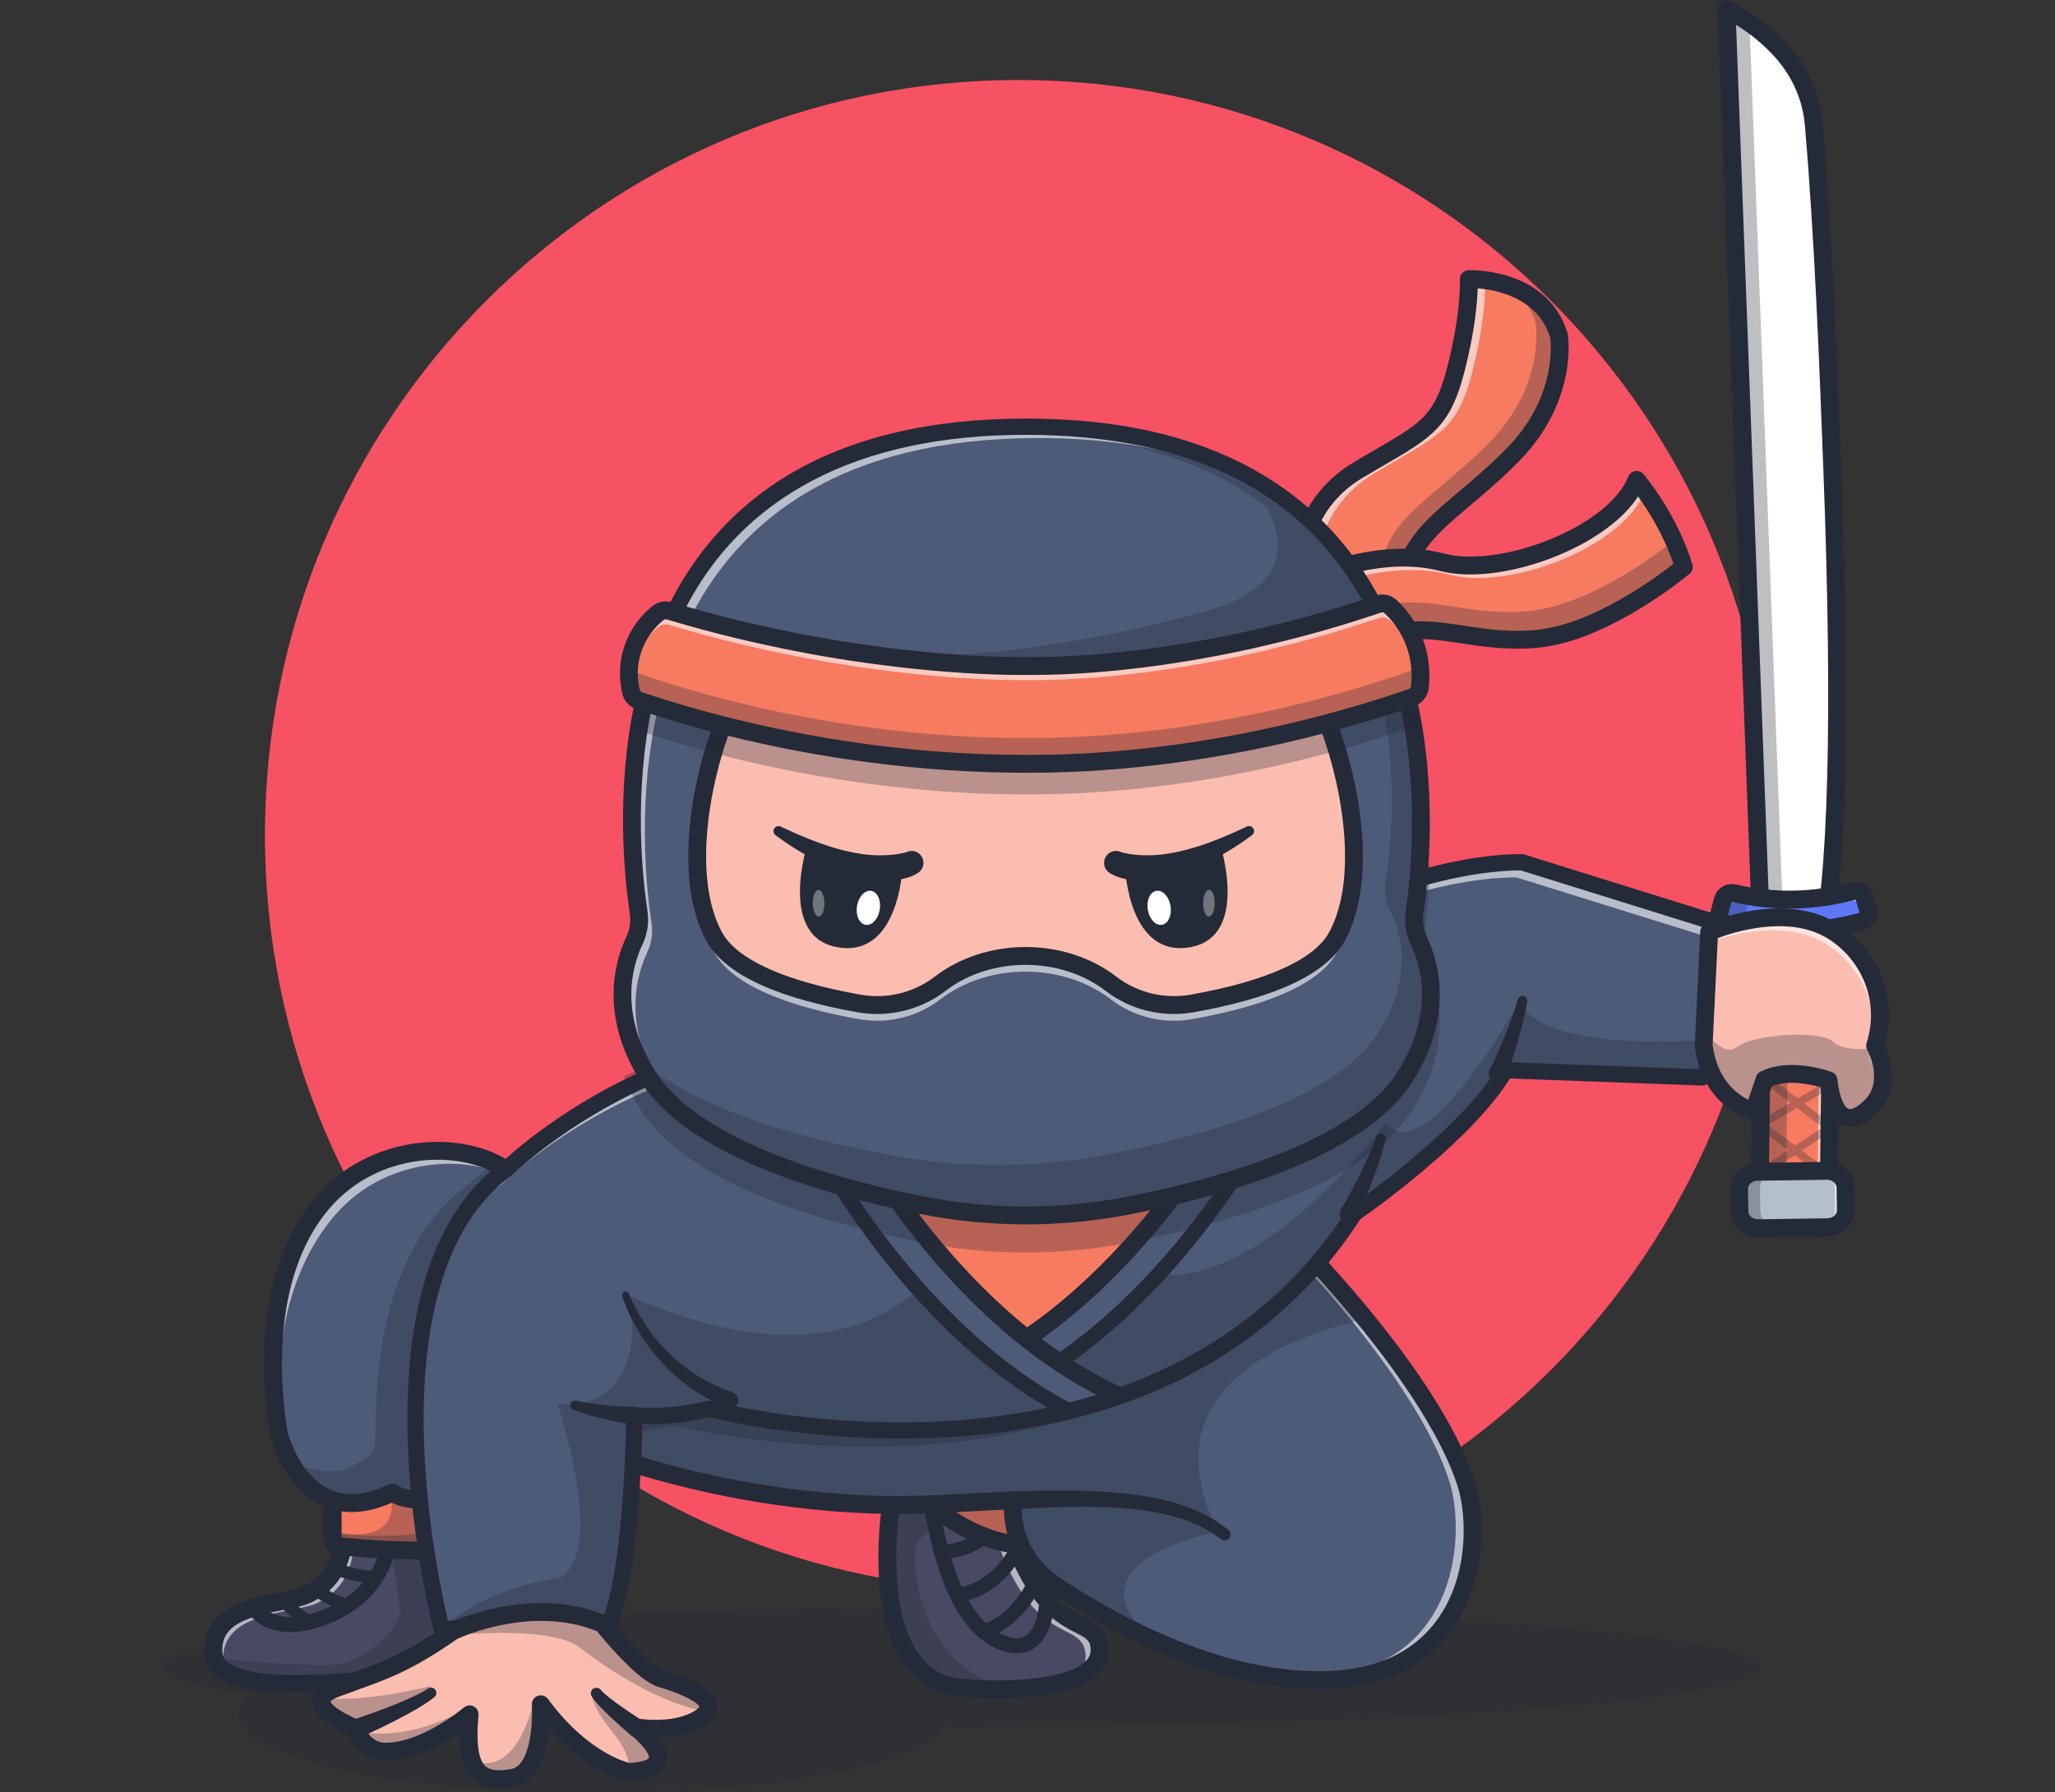 <svg width="649" height="566" viewBox="0 0 649 566" fill="none" xmlns="http://www.w3.org/2000/svg">
<rect x="0" y="0" width="649" height="566" fill="#333333" stroke="none"/>
<g clip-path="url(#clip0_11713_39580)">
<path d="M321.687 502.33C453.139 502.33 559.702 395.536 559.702 263.799C559.702 132.062 453.139 25.268 321.687 25.268C190.235 25.268 83.672 132.062 83.672 263.799C83.672 395.536 190.235 502.33 321.687 502.33Z" fill="#F75164"/>
<path opacity="0.3" d="M303.782 508.052C164.448 508.052 51.496 516.344 51.496 526.573C51.496 529.627 61.57 532.509 79.408 535.048C76.783 537.129 75.378 539.321 75.378 541.583C75.378 555.134 125.673 566.118 187.717 566.118C244.309 566.118 291.124 556.979 298.914 545.09C300.534 545.091 302.156 545.093 303.784 545.093C443.118 545.093 556.07 536.802 556.07 526.572C556.07 516.342 443.118 508.051 303.784 508.051L303.782 508.052Z" fill="#242A38"/>
<path d="M577.474 341.181C577.474 341.181 565.501 336.757 557.269 340.956L556.17 344.192L555.828 370.829L577.598 371.109L577.943 344.257C577.763 343.325 577.606 342.305 577.474 341.183V341.181Z" fill="#F77B61"/>
<path opacity="0.6" d="M577.599 371.107L574.025 371.062L574.88 304.441L556.684 304.207L556.69 303.643L578.46 303.923L577.599 371.107Z" fill="white"/>
<path opacity="0.3" d="M564.092 370.933L564.938 304.927L578.444 305.1L578.459 303.923L556.689 303.643L555.828 370.826L564.092 370.933Z" fill="#242A38"/>
<path opacity="0.3" d="M566.822 364.8L575.205 371.078L577.599 371.108L577.616 369.777L569.033 363.349L577.773 357.619L577.811 354.576L569.858 348.53L577.869 343.852C577.721 343.03 577.588 342.145 577.474 341.184C577.474 341.184 575.845 340.583 573.376 340.033L575.838 342.16L567.715 346.904L558.945 340.237C558.374 340.442 557.812 340.681 557.269 340.958L556.966 341.853L565.394 348.259L556.048 353.716L556.01 356.704L564.706 363.217L555.851 369.023L555.828 370.831L557.594 370.854L566.822 364.804V364.8ZM558.274 355.293L567.535 349.886L575.639 356.046L566.915 361.767L558.274 355.295V355.293Z" fill="#242A38"/>
<path d="M577.598 373.928C577.587 373.928 577.574 373.928 577.562 373.928C576.007 373.908 574.765 372.629 574.785 371.072L575.126 344.501C574.953 343.566 574.803 342.561 574.68 341.511C574.498 339.963 575.603 338.563 577.147 338.381C578.69 338.2 580.089 339.306 580.271 340.853C580.391 341.875 580.537 342.84 580.707 343.72C580.744 343.909 580.761 344.099 580.759 344.291L580.414 371.143C580.394 372.688 579.138 373.928 577.6 373.928H577.598Z" fill="#242A38"/>
<path d="M555.83 373.647C555.818 373.647 555.805 373.647 555.793 373.647C554.239 373.627 552.996 372.348 553.016 370.79L553.357 344.153C553.361 343.856 553.412 343.562 553.507 343.28L554.607 340.046C555.108 338.571 556.706 337.782 558.179 338.284C559.65 338.787 560.436 340.388 559.936 341.864L558.982 344.674L558.645 370.862C558.625 372.406 557.369 373.647 555.831 373.647H555.83Z" fill="#242A38"/>
<path d="M582.838 375.058C582.797 372.088 580.129 369.717 576.881 369.762L555.044 370.066C551.794 370.111 549.193 372.556 549.235 375.526L549.333 382.577C549.375 385.547 552.042 387.918 555.291 387.873L577.127 387.569C580.377 387.524 582.978 385.079 582.936 382.109L582.838 375.058Z" fill="#B4BFCC"/>
<path opacity="0.3" d="M555.827 375.249L555.924 382.299C555.966 385.27 558.633 387.641 561.882 387.596L578.651 387.363C578.165 387.49 577.654 387.562 577.125 387.569L555.289 387.873C552.039 387.918 549.371 385.547 549.332 382.577L549.235 375.526C549.193 372.556 551.796 370.111 555.044 370.066L560.109 369.996C557.61 370.646 555.791 372.763 555.826 375.25L555.827 375.249Z" fill="#242A38"/>
<path opacity="0.6" d="M582.837 375.059L582.935 382.109C582.977 385.08 580.374 387.524 577.126 387.569L555.289 387.873C554.586 387.883 553.912 387.779 553.285 387.582L573.697 387.299C576.947 387.254 579.548 384.809 579.506 381.839L579.408 374.788C579.376 372.461 577.729 370.501 575.455 369.784L576.879 369.764C580.129 369.719 582.797 372.09 582.837 375.06V375.059Z" fill="white"/>
<path d="M555.201 390.693C552.973 390.693 550.862 389.905 549.243 388.464C547.519 386.932 546.551 384.853 546.521 382.614L546.423 375.563C546.361 371.044 550.211 367.312 555.008 367.245L576.844 366.941C576.887 366.941 576.93 366.941 576.975 366.941C579.203 366.941 581.314 367.729 582.933 369.17C584.657 370.703 585.625 372.78 585.655 375.021L585.754 382.071C585.815 386.591 581.965 390.323 577.169 390.389L555.332 390.693C555.289 390.693 555.246 390.693 555.201 390.693ZM576.974 372.583C576.957 372.583 576.939 372.583 576.922 372.583L555.086 372.887C553.393 372.91 552.032 374.077 552.05 375.486L552.149 382.537C552.157 383.172 552.452 383.778 552.978 384.245C553.578 384.778 554.386 385.063 555.254 385.053L577.09 384.75C578.783 384.726 580.144 383.559 580.126 382.15L580.028 375.099C580.019 374.465 579.724 373.859 579.198 373.391C578.611 372.869 577.823 372.583 576.974 372.583Z" fill="#242A38"/>
<path d="M556.341 298.161L545.273 2.938C549.683 5.198 556.351 9.244 562.4 15.889C562.453 15.947 562.505 16.004 562.557 16.062C568.599 22.758 572.078 30.87 572.801 39.27C575.791 74.043 577.232 110.681 578.683 148.997C581.031 211.018 581.464 279.251 573.805 304.103L556.341 298.161Z" fill="white"/>
<path opacity="0.3" d="M545.273 2.938C547.304 3.978 549.813 5.399 552.521 7.275L563.391 297.242L574.647 301.073C574.379 302.143 574.099 303.155 573.805 304.101L556.341 298.159L545.273 2.938Z" fill="#242A38"/>
<path opacity="0.6" d="M573.169 147.431C571.718 109.115 570.277 72.477 567.286 37.704C566.563 29.304 563.085 21.193 557.042 14.496C556.99 14.438 556.937 14.381 556.885 14.322C553.039 10.095 548.942 6.923 545.335 4.588L545.273 2.936C549.683 5.196 556.351 9.242 562.4 15.888C562.453 15.947 562.505 16.004 562.557 16.062C568.599 22.757 572.078 30.87 572.801 39.27C575.791 74.043 577.232 110.681 578.683 148.997C581.031 211.018 581.464 279.25 573.805 304.103L568.376 302.256C575.946 277.175 575.508 209.222 573.169 147.432V147.431Z" fill="white"/>
<path d="M573.807 306.923C573.502 306.923 573.197 306.873 572.902 306.772L555.438 300.83C554.333 300.455 553.573 299.434 553.53 298.266L542.463 3.044C542.426 2.044 542.919 1.099 543.762 0.56C544.604 0.022 545.668 -0.03 546.558 0.426C553.497 3.982 559.528 8.546 564.482 13.989L564.647 14.171C571.028 21.241 574.818 29.837 575.608 39.028C578.7 74.985 580.186 114.247 581.499 148.89C582.863 184.954 583.307 215.792 582.813 240.544C582.194 271.682 580.068 293.345 576.498 304.934C576.273 305.662 575.765 306.268 575.088 306.614C574.688 306.819 574.249 306.923 573.809 306.923H573.807ZM559.083 296.114L571.896 300.473C577.422 278.568 578.8 226.43 575.873 149.104C574.563 114.526 573.081 75.334 569.999 39.512C569.315 31.558 566.02 24.103 560.471 17.954L560.322 17.788C556.87 13.995 552.832 10.668 548.277 7.858L559.083 296.112V296.114Z" fill="#242A38"/>
<path d="M545.501 291.845C559.402 295.106 573.885 294.844 587.638 291.097C589.439 290.608 590.493 288.933 590.012 287.442C589.58 286.068 589.147 284.694 588.716 283.32C588.234 281.826 586.585 281.021 585.014 281.448C572.859 284.757 560.057 284.988 547.769 282.104C546.181 281.734 544.557 282.595 544.132 284.105C543.75 285.494 543.369 286.883 542.989 288.272C542.562 289.78 543.684 291.417 545.503 291.843L545.501 291.845Z" fill="#5F77F7"/>
<path opacity="0.6" d="M588.473 290.39C588.079 289.004 587.684 287.62 587.289 286.234C586.849 284.728 585.183 283.888 583.554 284.284C570.947 287.348 557.741 287.233 545.131 283.903C544.833 283.825 544.539 283.802 544.246 283.802C544.798 282.486 546.287 281.758 547.763 282.104C560.051 284.987 572.853 284.757 585.008 281.447C586.579 281.022 588.229 281.826 588.71 283.319C589.142 284.693 589.575 286.067 590.006 287.441C590.398 288.664 589.761 289.994 588.522 290.712C588.507 290.605 588.5 290.497 588.47 290.39H588.473Z" fill="white"/>
<path opacity="0.3" d="M547.765 282.104C549.264 282.456 550.77 282.761 552.283 283.02C552.042 284.436 551.802 285.854 551.56 287.269C551.287 288.812 552.505 290.32 554.287 290.554C566.243 292.125 578.434 291.076 590.006 287.431C590.006 287.435 590.008 287.438 590.01 287.443C590.491 288.934 589.438 290.609 587.636 291.098C573.883 294.844 559.4 295.105 545.499 291.846C543.678 291.42 542.559 289.782 542.985 288.274C543.365 286.885 543.747 285.496 544.128 284.107C544.555 282.596 546.177 281.735 547.765 282.105V282.104Z" fill="#242A38"/>
<path d="M565.086 296.923C558.29 296.923 551.494 296.147 544.857 294.589C543.156 294.192 541.695 293.138 540.849 291.699C540.086 290.402 539.881 288.916 540.272 287.515C540.652 286.128 541.032 284.742 541.413 283.354C541.413 283.348 541.417 283.343 541.418 283.336C542.251 280.382 545.319 278.634 548.404 279.356C560.194 282.122 572.596 281.903 584.271 278.724C587.323 277.896 590.449 279.533 591.39 282.451C591.392 282.458 591.394 282.464 591.397 282.471L592.691 286.585C593.136 287.972 592.986 289.465 592.27 290.791C591.477 292.257 590.057 293.36 588.373 293.818C580.781 295.886 572.934 296.922 565.086 296.923ZM545.735 288.884C545.795 288.949 545.922 289.048 546.138 289.098C559.533 292.24 573.627 291.99 586.895 288.375C587.104 288.318 587.224 288.221 587.282 288.156L586.037 284.202C586.002 284.176 585.889 284.131 585.744 284.169C573.171 287.592 559.814 287.827 547.121 284.849C546.975 284.815 546.865 284.862 546.828 284.89C546.463 286.221 546.098 287.552 545.733 288.884H545.735Z" fill="#242A38"/>
<path d="M281.228 476.638C281.228 476.638 273.02 530.246 303.596 533.007C320.578 534.541 349.964 533.186 347.087 519.203C345.431 511.15 334.597 515.884 324.135 495.796C315.746 479.693 315.916 466.566 315.916 466.566L284.955 469.351L281.227 476.638H281.228Z" fill="#494963"/>
<path opacity="0.3" d="M315.918 466.566L284.957 469.351L281.228 476.638C281.228 476.638 273.02 530.246 303.596 533.007C307.751 533.383 312.649 533.585 317.636 533.471C291.876 524.849 288.341 499.351 289.097 489.746C289.808 480.721 307.31 479.616 317.93 479.781C315.85 471.831 315.918 466.566 315.918 466.566Z" fill="#242A38"/>
<path opacity="0.6" d="M347.089 519.203C345.433 511.15 334.599 515.884 324.136 495.796C315.748 479.693 315.918 466.566 315.918 466.566L284.957 469.351L284.07 471.083L311.483 468.617C311.483 468.617 311.313 481.742 319.701 497.847C330.164 517.934 340.996 513.2 342.654 521.253C343.49 525.317 341.599 528.315 338.08 530.484C344.298 528.304 348.228 524.744 347.087 519.201L347.089 519.203Z" fill="white"/>
<path d="M323.821 508.674C325.418 506.768 326.832 504.617 328.066 502.245C327.12 500.931 326.167 499.45 325.214 497.773C322.057 505.09 317.261 510.144 310.895 512.845C310.229 513.127 309.571 513.371 308.926 513.583C310.157 514.86 311.476 515.976 312.889 516.906C317.106 515.074 320.783 512.307 323.821 508.676V508.674Z" fill="#242A38"/>
<path d="M322.297 492.024C321.46 490.187 320.736 488.404 320.104 486.688C316.966 492.929 312.929 497.273 308.051 499.65C305.708 500.791 303.394 501.352 301.297 501.575C301.952 503.061 302.651 504.492 303.398 505.856C305.477 505.496 307.691 504.843 309.943 503.756C314.831 501.397 318.96 497.467 322.297 492.024Z" fill="#242A38"/>
<path d="M318.132 480.54C317.442 478.014 316.966 475.74 316.639 473.797C314.292 479.11 311.016 482.951 306.845 485.264C303.448 487.147 299.856 487.775 296.707 487.832C297.089 489.344 297.498 490.847 297.942 492.33C301.398 492.133 305.25 491.304 308.984 489.246C312.624 487.239 315.678 484.327 318.132 480.54Z" fill="#242A38"/>
<path d="M321.066 522.146C319.991 522.146 318.872 521.993 317.719 521.686C309.629 519.523 303.106 512.461 298.33 500.695C294.923 492.3 292.414 481.601 290.873 468.896C290.715 467.583 291.646 466.391 292.955 466.231C294.265 466.071 295.455 467.006 295.614 468.318C297.104 480.603 299.506 490.89 302.755 498.892C306.937 509.194 312.386 515.308 318.952 517.062C321.051 517.623 322.739 517.415 324.11 516.421C326.312 514.829 327.745 511.244 328.18 506.273C325.957 503.655 323.937 500.58 322.021 496.904C313.452 480.454 313.524 467.096 313.532 466.537C313.549 465.214 314.637 464.157 315.951 464.174C317.271 464.191 318.325 465.276 318.309 466.598C318.309 466.72 318.28 479.376 326.256 494.69C328.15 498.326 330.221 501.408 332.411 503.852C332.838 504.328 333.056 504.956 333.018 505.596C332.596 512.63 330.482 517.714 326.904 520.302C325.211 521.527 323.23 522.146 321.068 522.146H321.066Z" fill="#242A38"/>
<path d="M314.788 536.324C310.983 536.324 307.094 536.156 303.342 535.817C296.309 535.181 290.569 532.078 286.284 526.595C280.823 519.606 277.853 508.958 277.454 494.946C277.165 484.715 278.392 476.554 278.446 476.21C278.681 474.67 280.117 473.613 281.654 473.851C283.19 474.086 284.245 475.525 284.01 477.065C283.962 477.378 279.362 508.595 290.721 523.123C294.054 527.387 298.349 529.701 303.847 530.198C319.521 531.614 338.064 530.043 343.175 524.303C344.331 523.004 344.698 521.565 344.329 519.772C343.94 517.877 342.85 517.232 339.758 515.644C335.16 513.284 328.209 509.716 321.638 497.1C313.022 480.556 313.094 467.094 313.102 466.529C313.122 464.985 314.378 463.746 315.916 463.746C315.927 463.746 315.941 463.746 315.952 463.746C317.507 463.766 318.75 465.045 318.73 466.603C318.73 466.723 318.708 479.285 326.628 494.49C332.369 505.513 338.124 508.467 342.324 510.624C345.699 512.357 348.886 513.993 349.841 518.633C350.569 522.169 349.716 525.43 347.373 528.06C343.923 531.933 337.192 534.486 327.368 535.643C323.519 536.097 319.209 536.324 314.785 536.324H314.788Z" fill="#242A38"/>
<path d="M303.764 462.739C303.764 462.739 293.19 470.943 295.235 476.071C295.235 476.071 309.05 488.548 326.959 488.207C335.663 488.04 325.425 460.004 325.425 460.004L303.764 462.739Z" fill="#F77B61"/>
<path opacity="0.3" d="M303.764 462.739C303.764 462.739 293.19 470.943 295.235 476.071C295.235 476.071 309.05 488.548 326.959 488.207C335.663 488.04 325.425 460.004 325.425 460.004L303.764 462.739Z" fill="#242A38"/>
<path d="M326.229 491.035C307.813 491.035 293.942 478.7 293.352 478.167C292.197 477.124 292.106 475.341 293.145 474.184C294.185 473.028 295.962 472.935 297.117 473.973C297.247 474.09 310.375 485.706 326.907 485.387C328.463 485.357 329.744 486.596 329.774 488.153C329.804 489.711 328.568 490.997 327.013 491.027C326.752 491.032 326.489 491.035 326.229 491.035Z" fill="#242A38"/>
<path d="M394.259 528.075C371.591 523.325 346.908 510.131 332.204 499.9C323.822 494.066 319.134 484.214 319.96 474.021C319.965 473.951 319.972 473.881 319.977 473.811C310.258 474.256 300.33 474.879 290.624 475.173C235.206 476.864 188.723 458.38 188.723 458.38L190.94 415.135L404.722 387.188C404.722 387.188 451.763 433.321 463.017 468.489C469.121 487.561 465.454 542.994 394.259 528.075Z" fill="#4D5A78"/>
<path opacity="0.6" d="M463.018 468.489C451.764 433.321 404.722 387.188 404.722 387.188L400.652 387.72C408.101 395.223 447.55 435.999 457.73 467.807C463.454 485.695 460.585 535.565 401.47 529.382C465.695 539.164 468.907 486.897 463.016 468.489H463.018Z" fill="white"/>
<path opacity="0.3" d="M384.695 483.678C361.594 438.031 408.1 421.709 431.214 416.56C417.428 399.651 404.722 387.189 404.722 387.189L190.94 415.137L188.723 458.382C188.723 458.382 235.204 476.866 290.624 475.175C300.33 474.879 310.258 474.258 319.977 473.812C319.972 473.883 319.965 473.953 319.96 474.023C319.136 484.216 323.822 494.07 332.204 499.902C340.302 505.537 351.428 512.07 363.576 517.596C335.727 492.452 384.696 483.68 384.696 483.68L384.695 483.678Z" fill="#242A38"/>
<path opacity="0.3" d="M404.723 387.188L190.941 415.135L189.047 452.092C201.51 453.181 212.516 450.005 212.516 450.005C212.516 450.005 346.922 485.232 413.661 396.454C408.276 390.672 404.724 387.188 404.724 387.188H404.723Z" fill="#242A38"/>
<path d="M319.847 470.992C325.618 470.81 331.407 470.68 337.215 470.723C343.022 470.775 348.853 470.995 354.683 471.595C360.507 472.201 366.346 473.178 372.038 474.934C374.878 475.817 377.682 476.887 380.364 478.257C383.046 479.619 385.614 481.254 387.955 483.19C388.748 483.846 388.859 485.022 388.204 485.815C387.561 486.595 386.42 486.717 385.629 486.1L385.612 486.087C383.465 484.411 381.109 482.997 378.627 481.821C376.146 480.639 373.525 479.717 370.85 478.968C365.49 477.474 359.897 476.687 354.268 476.26C348.632 475.837 342.944 475.777 337.245 475.886C331.544 476.001 325.829 476.286 320.103 476.627H320.102C318.551 476.719 317.218 475.533 317.126 473.979C317.034 472.425 318.217 471.089 319.768 470.997C319.79 470.997 319.825 470.994 319.847 470.994V470.992Z" fill="#242A38"/>
<path d="M416.456 533.408C409.473 533.408 401.862 532.55 393.682 530.837C383.063 528.611 371.406 524.492 359.034 518.59C348.977 513.793 338.877 507.978 330.597 502.216C322.226 496.391 317.206 486.839 317.054 476.771C314.699 476.886 312.33 477.008 310.014 477.128C303.663 477.457 297.097 477.796 290.707 477.99C261.771 478.871 235.327 474.215 218.239 470.153C199.706 465.747 188.164 461.192 187.683 461C186.561 460.554 185.848 459.44 185.91 458.233L188.127 414.989C188.207 413.433 189.53 412.237 191.083 412.317C192.636 412.397 193.828 413.723 193.748 415.279L191.638 456.464C195.621 457.916 205.705 461.384 219.653 464.693C236.385 468.663 262.265 473.216 290.537 472.353C296.867 472.161 303.403 471.822 309.724 471.495C313.049 471.323 316.488 471.144 319.847 470.991C320.655 470.952 321.441 471.268 322.002 471.852C322.564 472.437 322.847 473.236 322.779 474.045L322.762 474.248C322.022 483.384 326.254 492.325 333.806 497.581C347.98 507.445 372.469 520.627 394.832 525.312C421.045 530.805 440.094 527.185 451.449 514.551C463.994 500.596 463.556 479.419 460.334 469.348C455.841 455.308 444.48 437.014 427.479 416.446C414.556 400.81 402.867 389.315 402.75 389.2C401.639 388.109 401.621 386.325 402.707 385.211C403.795 384.097 405.576 384.079 406.687 385.168C406.805 385.284 418.704 396.987 431.814 412.846C439.529 422.18 446.158 431.117 451.519 439.412C458.281 449.874 463.051 459.365 465.694 467.625C467.796 474.195 468.409 483.062 467.331 491.343C466.363 498.792 463.548 509.519 455.631 518.326C449.708 524.914 441.868 529.406 432.328 531.675C427.48 532.828 422.178 533.404 416.455 533.404L416.456 533.408Z" fill="#242A38"/>
<path d="M108.475 480.173C108.475 480.173 111.326 497.408 96.537 503.761C89.373 506.838 66.187 506.11 67.456 522.135C68.309 532.904 91.45 532.891 114.873 530.682C129.37 529.315 142.428 529.138 152.481 529.912C161.351 530.597 167.49 522.05 163.312 511.538C158.735 500.026 155.978 486.925 156.831 475.301L108.477 480.173H108.475Z" fill="#494963"/>
<path opacity="0.3" d="M114.868 530.682C129.365 529.315 142.423 529.138 152.476 529.912C161.346 530.597 167.485 522.05 163.307 511.538C158.73 500.026 155.973 486.925 156.826 475.301L151.013 475.887C150.92 476.313 150.825 476.755 150.73 477.209C149.98 476.854 149.202 476.493 148.433 476.147L130.252 477.979C126.022 479.336 122.286 480.515 122.286 480.515C122.286 480.515 125.357 502.736 126.38 508.206C126.915 511.067 122.435 518.404 112.542 523.703C110.105 525.009 107.389 525.716 104.625 525.747C93.946 525.865 81.588 525.186 67.703 523.529C67.71 523.551 67.718 523.573 67.725 523.594H67.722C70.499 532.898 92.555 532.786 114.868 530.68V530.682Z" fill="#242A38"/>
<path opacity="0.6" d="M70.523 524.87C69.254 508.845 92.439 509.571 99.603 506.496C114.392 500.143 111.542 482.908 111.542 482.908L156.685 478.359C156.705 477.331 156.752 476.309 156.825 475.301L108.471 480.173C108.471 480.173 111.322 497.408 96.533 503.761C89.369 506.838 66.183 506.11 67.453 522.135C67.659 524.741 69.174 526.713 71.677 528.177C71.019 527.209 70.621 526.112 70.523 524.87Z" fill="white"/>
<path d="M91.701 515.442C84.871 515.442 80.639 512.35 78.112 509.246C77.279 508.222 77.43 506.715 78.452 505.878C79.473 505.043 80.977 505.195 81.812 506.219C85.566 510.829 91.538 511.854 99.558 509.262C109.371 506.092 115.965 500.285 119.157 492.002C121.536 485.829 121.06 480.627 121.055 480.575C120.925 479.259 121.884 478.089 123.197 477.959C124.51 477.83 125.678 478.79 125.808 480.106C125.833 480.363 126.396 486.504 123.614 493.725C121.045 500.392 115.04 509.289 101.026 513.817C97.481 514.962 94.392 515.442 91.705 515.442H91.701Z" fill="#242A38"/>
<path d="M109.867 508.995C109.695 508.995 109.522 508.974 109.349 508.925C106.08 508.032 102.866 506.511 99.796 504.406C98.901 503.793 98.673 502.569 99.284 501.673C99.896 500.776 101.117 500.547 102.01 501.16C104.719 503.018 107.536 504.354 110.381 505.132C111.426 505.417 112.042 506.499 111.758 507.546C111.519 508.419 110.73 508.995 109.867 508.995Z" fill="#242A38"/>
<path d="M118.336 500.091C114.503 500.091 109.271 498.714 105.854 497.493C104.835 497.129 104.302 496.004 104.665 494.982C105.028 493.96 106.151 493.426 107.17 493.79C109.774 494.72 115.126 496.263 118.676 496.154C119.752 496.124 120.663 496.972 120.697 498.058C120.73 499.143 119.879 500.049 118.798 500.083C118.646 500.088 118.493 500.09 118.336 500.09V500.091Z" fill="#242A38"/>
<path d="M97.995 514.165C97.697 514.165 97.394 514.097 97.111 513.952C93.805 512.272 90.851 509.924 88.331 506.973C87.626 506.148 87.723 504.907 88.546 504.201C89.369 503.495 90.606 503.592 91.311 504.416C93.494 506.973 96.041 509.001 98.883 510.445C99.85 510.936 100.236 512.118 99.746 513.087C99.401 513.77 98.71 514.164 97.995 514.164V514.165Z" fill="#242A38"/>
<path d="M93.674 534.67C91.572 534.67 89.599 534.623 87.747 534.528C78.302 534.044 71.938 532.314 68.286 529.24C66.085 527.387 64.861 525.073 64.646 522.361C64.131 515.858 66.93 510.878 72.964 507.559C77.679 504.966 83.678 503.8 88.5 502.862C91.305 502.316 93.956 501.802 95.422 501.171C108.037 495.753 105.718 480.786 105.693 480.636C105.438 479.1 106.476 477.647 108.009 477.392C109.543 477.138 110.991 478.177 111.246 479.713C111.279 479.911 112.034 484.626 110.793 490.2C109.102 497.798 104.552 503.385 97.639 506.353C95.619 507.221 92.816 507.766 89.573 508.397C78.197 510.609 69.551 513.008 70.257 521.912C70.35 523.094 70.875 524.049 71.906 524.919C73.721 526.449 77.992 528.379 88.032 528.893C94.911 529.245 103.602 528.911 114.603 527.874C128.559 526.559 142.085 526.283 152.691 527.101C155.718 527.334 158.412 526.168 160.076 523.899C162.184 521.027 162.409 516.902 160.691 512.583C155.561 499.676 153.191 486.363 154.017 475.095C154.13 473.542 155.48 472.373 157.031 472.488C158.58 472.602 159.745 473.954 159.631 475.507C158.867 485.94 161.099 498.366 165.921 510.494C168.373 516.663 167.895 522.767 164.611 527.242C161.769 531.112 157.267 533.112 152.259 532.725C141.963 531.932 128.777 532.202 115.131 533.489C106.776 534.277 99.692 534.668 93.673 534.668L93.674 534.67Z" fill="#242A38"/>
<path d="M142.159 471.029C128.685 476.841 122.119 471.969 122.119 471.969C115.122 474.172 109.532 474.35 105.062 473.275V485.899C105.062 487.123 105.982 488.146 107.197 488.278C114.677 489.093 122.959 489.631 131.925 489.661C141.496 489.692 150.301 489.138 158.198 488.278C159.408 488.146 160.322 487.119 160.322 485.899V473.437C152.905 475.043 142.158 471.029 142.158 471.029H142.159Z" fill="#F77B61"/>
<path opacity="0.3" d="M148.553 477.439C148.476 476.213 148.143 474.525 147.61 472.64C144.431 471.879 142.155 471.029 142.155 471.029C132.258 475.299 126.089 473.803 123.51 472.709C124.533 478.99 122.628 486.889 105.059 484.061V485.899C105.059 487.123 105.978 488.146 107.193 488.278C114.673 489.093 122.955 489.631 131.921 489.661C136.751 489.676 141.384 489.542 145.804 489.297C147.538 484.829 148.72 480.16 148.551 477.439H148.553Z" fill="#242A38"/>
<path opacity="0.3" d="M152.485 473.549C148.962 479.66 138.156 487.988 105.062 483.929V485.9C105.062 487.123 105.982 488.147 107.197 488.279C114.677 489.094 122.959 489.631 131.925 489.661C141.496 489.693 150.301 489.139 158.198 488.279C159.408 488.147 160.322 487.12 160.322 485.9V473.438C157.901 473.962 155.124 473.888 152.484 473.549H152.485Z" fill="#242A38"/>
<path d="M132.681 492.483C132.424 492.483 132.171 492.483 131.914 492.483C123.588 492.456 115.169 491.985 106.891 491.083C104.244 490.795 102.246 488.567 102.246 485.899V469.918C102.246 468.36 103.506 467.098 105.06 467.098C106.614 467.098 107.874 468.36 107.874 469.918V485.515C115.836 486.368 123.927 486.814 131.933 486.839C140.441 486.869 149.041 486.422 157.507 485.515V469.918C157.507 468.36 158.767 467.098 160.321 467.098C161.876 467.098 163.135 468.36 163.135 469.918V485.899C163.135 488.566 161.143 490.795 158.5 491.082C149.957 492.012 141.274 492.483 132.681 492.483Z" fill="#242A38"/>
<path d="M159.736 369.379C146.182 360.014 118.734 360.528 102.248 379.41C85.533 398.554 80.586 429.834 88.091 452.91C88.091 452.91 95.937 484.873 123.909 471.371C123.909 471.371 126.668 473.625 132.564 473.531C129.08 438.653 130.578 390.839 159.736 369.379Z" fill="#4D5A78"/>
<path opacity="0.6" d="M91.843 457.012C84.338 433.937 89.284 402.656 105.999 383.513C123.211 363.801 152.366 364.107 165.193 374.772C155.521 360.343 121.45 357.418 102.248 379.41C85.533 398.554 80.586 429.834 88.091 452.91C88.091 452.91 90.626 463.228 97.944 469.663C93.486 463.699 91.845 457.012 91.845 457.012H91.843Z" fill="white"/>
<path opacity="0.3" d="M159.734 369.381C158.615 368.608 157.404 367.898 156.109 367.266C150.726 371.435 147.803 374.261 147.803 374.261C124.324 391.011 118.324 424.216 118.546 454.655C118.566 457.376 117.053 459.896 114.621 461.108C113.285 461.774 111.963 462.552 110.694 463.422C107.115 465.876 98.859 464.369 92.18 462.527C96.546 469.917 104.886 478.098 119.399 473.223C119.53 473.179 119.664 473.133 119.797 473.086C119.939 473.036 120.08 472.986 120.222 472.934C120.348 472.887 120.475 472.84 120.603 472.794C120.705 472.755 120.807 472.717 120.908 472.677C121.052 472.622 121.195 472.565 121.34 472.507C121.42 472.475 121.5 472.443 121.581 472.41C121.8 472.32 122.019 472.228 122.241 472.133C122.313 472.103 122.384 472.069 122.456 472.039C122.629 471.964 122.802 471.885 122.977 471.807C123.049 471.774 123.121 471.742 123.194 471.708C123.432 471.598 123.67 471.486 123.912 471.371C123.912 471.371 123.917 471.375 123.924 471.38C124.11 471.526 126.879 473.622 132.567 473.532C129.083 438.655 130.581 390.842 159.736 369.381H159.734Z" fill="#242A38"/>
<path d="M111.041 477.526C107.7 477.526 104.545 476.83 101.591 475.434C89.438 469.694 85.521 454.24 85.359 453.585C85.344 453.522 85.329 453.457 85.319 453.392C83.696 443.97 82.25 429.491 84.584 414.01C86.838 399.052 92.07 386.787 100.13 377.556C108.102 368.425 119.331 362.548 131.746 361.005C142.8 359.633 153.86 361.895 161.334 367.059C162.613 367.942 162.937 369.699 162.054 370.981C161.172 372.263 159.42 372.587 158.138 371.702C151.768 367.301 142.161 365.396 132.437 366.602C121.396 367.972 111.427 373.182 104.365 381.268C84.469 404.054 88.953 441.257 90.844 452.316C91.144 453.437 94.682 465.954 104.012 470.342C109.236 472.798 115.519 472.29 122.686 468.831C123.699 468.341 124.818 468.43 125.665 469.168C125.928 469.355 128.09 470.779 132.517 470.712C132.532 470.712 132.547 470.712 132.562 470.712C134.096 470.712 135.351 471.946 135.374 473.489C135.399 475.047 134.158 476.329 132.605 476.354C128.319 476.426 125.395 475.39 123.737 474.556C119.262 476.536 115.017 477.526 111.036 477.526H111.041Z" fill="#242A38"/>
<path d="M542.156 291.487L480.749 272.342C480.749 272.342 467.925 271.744 447.973 277.546C447.597 281.83 447.147 285.393 446.76 288.031C446.311 291.108 446.76 294.255 448.097 297.062C451.479 304.163 456.307 320.4 443.542 340.372C429.087 362.584 387.262 374.604 357.134 380.573C335.185 384.922 312.6 384.921 290.659 380.531C260.746 374.547 219.339 362.531 204.918 340.372C204.887 340.322 204.857 340.272 204.825 340.222C177.194 352.341 160.071 369.133 160.071 369.133C110.946 404.689 139.451 514.396 139.451 514.396L192.367 513.029C200.099 494.643 200.32 446.927 200.32 446.927C212.77 448.124 223.857 444.875 223.857 444.875C223.857 444.875 364.155 482.182 427.683 383.263C427.683 383.263 463.314 358.799 475.444 337.981L537.609 340.26C537.609 340.26 553.984 317.772 542.157 291.484L542.156 291.487Z" fill="#4D5A78"/>
<path opacity="0.6" d="M542.156 291.487L480.749 272.342C480.749 272.342 467.925 271.744 447.973 277.546C447.835 279.122 447.687 280.598 447.535 281.969C466.763 276.554 479.044 277.128 479.044 277.128L540.452 296.274C546.501 309.719 545.171 322.17 542.429 331.126C546.088 322.161 549.375 307.532 542.156 291.487Z" fill="white"/>
<path opacity="0.6" d="M204.922 340.369C204.891 340.319 204.861 340.269 204.829 340.219C177.198 352.338 160.075 369.13 160.075 369.13C148.973 377.166 141.836 388.99 137.438 402.479C141.901 390.99 148.6 380.986 158.369 373.915C158.369 373.915 177.128 355.517 207.063 343.338C206.297 342.368 205.582 341.379 204.924 340.367L204.922 340.369Z" fill="white"/>
<path opacity="0.3" d="M198.616 446.927C211.066 448.124 222.153 444.875 222.153 444.875C222.153 444.875 362.451 482.183 425.979 383.263C425.979 383.263 461.61 358.8 473.74 337.981L535.905 340.26C535.905 340.26 539.224 335.701 541.794 328.289C521.126 329.678 485.328 329.97 480.039 315.994C480.039 315.994 449.849 370.52 437.569 354.624C437.569 354.624 381.796 431.542 341.886 391.032L303.509 388.467C303.509 388.467 283.042 445.9 199.128 409.491C199.128 409.491 205.78 445.899 176.102 443.336C176.102 443.336 191.452 488.975 177.125 498.204C177.125 498.204 155.278 500.432 139.305 514.355L190.663 513.027C198.394 494.641 198.616 446.925 198.616 446.925V446.927Z" fill="#242A38"/>
<path d="M267.227 362.89C267.227 362.89 284.576 404.367 325.512 430.518C325.512 430.518 376.798 387.564 386.461 361.863L267.228 362.888L267.227 362.89Z" fill="#F77B61"/>
<path d="M397.929 333.174C397.929 333.174 371.729 390.682 324.203 422.735C327.467 425.322 330.849 427.803 334.344 430.147C381.605 398.038 407.65 340.866 407.65 340.866L397.929 333.174Z" fill="#4D5A78"/>
<path d="M334.344 432.539C333.579 432.539 332.828 432.172 332.365 431.489C331.625 430.395 331.91 428.908 333.001 428.165C357.103 411.791 375.529 388.65 386.743 372.119C398.908 354.187 405.41 340.012 405.475 339.871C406.024 338.668 407.44 338.139 408.639 338.687C409.839 339.236 410.367 340.655 409.82 341.857C409.55 342.448 403.083 356.545 390.693 374.809C383.416 385.534 375.609 395.447 367.491 404.271C357.316 415.327 346.614 424.699 335.683 432.125C335.273 432.404 334.807 432.538 334.345 432.538L334.344 432.539Z" fill="#242A38"/>
<path d="M324.204 425.556C323.3 425.556 322.41 425.118 321.867 424.31C320.999 423.018 321.34 421.265 322.63 420.396C346.773 404.113 365.248 380.982 376.493 364.444C388.728 346.452 395.301 332.146 395.366 332.002C396.012 330.586 397.68 329.962 399.094 330.609C400.507 331.257 401.13 332.929 400.485 334.346C400.214 334.942 393.693 349.152 381.211 367.523C373.881 378.312 366.016 388.275 357.836 397.135C347.582 408.243 336.792 417.643 325.772 425.076C325.29 425.402 324.744 425.557 324.202 425.557L324.204 425.556Z" fill="#242A38"/>
<path d="M260.272 340.354L250.551 348.045C250.551 348.045 281.512 416.007 337.176 445.349C342.404 444.018 347.639 442.444 352.837 440.592C293.44 413.159 260.274 340.354 260.274 340.354H260.272Z" fill="#4D5A78"/>
<path d="M337.175 447.74C336.8 447.74 336.421 447.652 336.066 447.465C323.164 440.665 310.523 431.248 298.491 419.477C288.896 410.091 279.663 399.191 271.047 387.082C256.386 366.475 248.459 349.21 248.381 349.038C247.832 347.836 248.361 346.416 249.562 345.867C250.761 345.318 252.177 345.849 252.726 347.049C252.802 347.218 260.579 364.141 274.997 384.387C288.246 402.995 309.983 428.306 338.29 443.227C339.458 443.844 339.906 445.289 339.291 446.46C338.863 447.275 338.035 447.739 337.175 447.739V447.74Z" fill="#242A38"/>
<path d="M352.834 443.412C352.439 443.412 352.039 443.328 351.658 443.153C337.838 436.77 324.294 427.44 311.399 415.421C301.126 405.845 291.237 394.549 282.005 381.845C266.303 360.233 258.055 342.278 257.712 341.525C257.067 340.108 257.688 338.435 259.103 337.788C260.517 337.142 262.187 337.765 262.831 339.183C262.913 339.363 271.233 357.46 286.628 378.626C300.758 398.053 323.919 424.131 354.013 438.031C355.424 438.683 356.043 440.358 355.391 441.772C354.916 442.804 353.898 443.413 352.834 443.413V443.412Z" fill="#242A38"/>
<path d="M199.24 449.752C198.824 449.692 198.449 449.63 198.059 449.565L196.906 449.364C196.14 449.227 195.379 449.082 194.617 448.932C193.096 448.628 191.58 448.294 190.071 447.932C188.561 447.566 187.059 447.159 185.564 446.718C184.07 446.265 182.585 445.763 181.118 445.195C180.346 444.896 179.963 444.028 180.261 443.255C180.533 442.547 181.283 442.165 181.999 442.335L182.027 442.342C183.457 442.677 184.906 442.955 186.369 443.185C187.835 443.405 189.308 443.594 190.789 443.741C192.27 443.886 193.756 444.005 195.242 444.092C195.985 444.135 196.728 444.172 197.471 444.2L198.582 444.237C198.947 444.247 199.329 444.255 199.667 444.257C201.188 444.265 202.416 445.507 202.408 447.033C202.399 448.56 201.16 449.788 199.637 449.78C199.514 449.78 199.39 449.77 199.27 449.753L199.239 449.748L199.24 449.752Z" fill="#242A38"/>
<path d="M198.664 408.639C198.737 408.836 198.827 409.072 198.917 409.292C199.007 409.516 199.102 409.74 199.199 409.963C199.392 410.411 199.594 410.855 199.804 411.299C200.225 412.182 200.667 413.059 201.14 413.919C202.074 415.643 203.114 417.313 204.222 418.929C205.333 420.542 206.518 422.103 207.782 423.591C209.048 425.077 210.386 426.494 211.785 427.842L212.848 428.837C213.21 429.161 213.578 429.476 213.943 429.795C214.126 429.952 214.304 430.117 214.494 430.269L215.059 430.725L215.624 431.181C215.81 431.334 216 431.485 216.195 431.627L217.357 432.495C217.743 432.785 218.15 433.046 218.543 433.325C219.326 433.887 220.159 434.376 220.968 434.896C224.27 436.879 227.774 438.489 231.399 439.718L231.411 439.721C232.759 440.178 233.482 441.643 233.025 442.993C232.569 444.344 231.108 445.069 229.76 444.611C229.713 444.596 229.66 444.576 229.615 444.558C225.727 442.975 222.008 440.983 218.561 438.617C217.716 438.001 216.85 437.417 216.039 436.759C215.631 436.433 215.211 436.124 214.813 435.787L213.62 434.777C213.418 434.612 213.225 434.438 213.035 434.261L212.458 433.735L211.884 433.209C211.69 433.034 211.511 432.847 211.324 432.667C210.954 432.301 210.581 431.94 210.216 431.571L209.145 430.441C207.739 428.915 206.411 427.326 205.168 425.674C203.927 424.021 202.781 422.305 201.716 420.542C200.655 418.777 199.675 416.966 198.804 415.101C198.364 414.171 197.956 413.226 197.569 412.271C197.378 411.792 197.193 411.311 197.016 410.823C196.928 410.579 196.841 410.334 196.758 410.087C196.673 409.835 196.596 409.598 196.513 409.317C196.333 408.719 196.671 408.09 197.268 407.911C197.839 407.739 198.441 408.043 198.647 408.596L198.662 408.636L198.664 408.639Z" fill="#242A38"/>
<path d="M423.479 382.03C423.739 381.589 424.009 381.117 424.272 380.656L425.062 379.255C425.585 378.319 426.101 377.377 426.611 376.43C427.631 374.539 428.62 372.63 429.581 370.709C430.536 368.785 431.454 366.847 432.334 364.892C433.197 362.933 434.015 360.96 434.749 358.963L434.756 358.944C435.048 358.153 435.924 357.749 436.712 358.039C437.452 358.313 437.85 359.106 437.66 359.856C437.103 362.008 436.462 364.127 435.776 366.226C435.074 368.318 434.333 370.391 433.555 372.45C432.77 374.505 431.955 376.547 431.109 378.577C430.686 379.593 430.256 380.604 429.816 381.614L429.152 383.129C428.925 383.636 428.703 384.131 428.462 384.653C427.807 386.069 426.133 386.683 424.72 386.029C423.307 385.373 422.694 383.695 423.347 382.279C423.386 382.194 423.429 382.112 423.475 382.034L423.479 382.029V382.03Z" fill="#242A38"/>
<path d="M470.467 337.943C470.679 337.522 470.9 337.063 471.115 336.615L471.757 335.26C472.182 334.353 472.596 333.438 473.008 332.523C473.826 330.69 474.614 328.842 475.37 326.982C476.128 325.122 476.836 323.245 477.513 321.358C478.184 319.47 478.792 317.567 479.349 315.65L479.355 315.627C479.59 314.817 480.437 314.351 481.245 314.586C481.998 314.805 482.451 315.565 482.319 316.321C481.954 318.365 481.534 320.395 481.051 322.407C480.563 324.416 480.042 326.416 479.469 328.398C478.897 330.381 478.294 332.353 477.658 334.315C477.338 335.295 477.013 336.275 476.676 337.252L476.165 338.717C475.99 339.21 475.818 339.688 475.627 340.2C475.08 341.661 473.456 342.401 471.998 341.855C470.541 341.307 469.803 339.679 470.347 338.218C470.382 338.125 470.422 338.033 470.466 337.946V337.943H470.467Z" fill="#242A38"/>
<path d="M139.451 516.96C138.289 516.96 137.27 516.173 136.975 515.041C136.903 514.764 129.765 486.968 128.782 455.176C128.202 436.413 129.843 419.915 133.66 406.142C138.483 388.738 146.814 375.623 158.423 367.162C159.243 366.375 163.459 362.407 170.568 357.158C177.73 351.868 189.309 344.228 203.798 337.872C204.953 337.364 206.306 337.778 206.982 338.843L207.072 338.989C207.833 340.181 207.487 341.767 206.296 342.53C205.901 342.784 205.464 342.914 205.028 342.932C178.612 354.7 162.025 370.802 161.858 370.965C161.767 371.054 161.67 371.137 161.567 371.211C137.1 388.919 133.013 426.56 133.895 455.019C134.711 481.42 139.837 504.972 141.445 511.781L190.605 510.51C197.473 491.782 197.757 447.375 197.759 446.916C197.762 446.195 198.067 445.51 198.602 445.026C199.135 444.544 199.847 444.306 200.563 444.375C212.342 445.507 223.034 442.445 223.141 442.415C223.587 442.285 224.064 442.278 224.513 442.398C224.6 442.421 233.382 444.732 247.263 446.639C260.053 448.397 279.916 450.163 301.911 448.596C340.526 445.844 393.316 432.035 425.532 381.875C425.717 381.587 425.957 381.34 426.236 381.147C426.588 380.904 461.536 356.763 473.234 336.688C473.709 335.872 474.591 335.389 475.537 335.419L536.268 337.646C537.517 335.648 540.113 331.051 541.915 324.829C545.039 314.05 544.488 303.546 540.281 293.587L480.328 274.894C478.299 274.859 466.272 274.894 448.688 280.006C447.33 280.402 445.912 279.617 445.517 278.258C445.124 276.897 445.904 275.477 447.261 275.081C467.39 269.229 480.328 269.753 480.87 269.778C481.088 269.788 481.303 269.827 481.511 269.892L542.918 289.037C543.618 289.256 544.189 289.763 544.491 290.431C547.33 296.742 548.846 303.374 548.994 310.139C549.113 315.539 548.366 321.029 546.773 326.455C544.063 335.685 539.855 341.528 539.676 341.772C539.175 342.46 538.368 342.856 537.515 342.822L476.855 340.598C471.502 349.198 462.024 359.214 448.654 370.396C439.541 378.018 431.473 383.739 429.558 385.078C414.829 407.842 394.836 425.288 370.124 436.94C350.297 446.288 327.419 451.933 302.128 453.72C279.688 455.304 259.45 453.494 246.423 451.696C234.336 450.028 226.211 448.108 223.88 447.524C221.416 448.17 212.841 450.17 202.847 449.676C202.672 460.225 201.574 497.738 194.725 514.021C194.335 514.95 193.439 515.562 192.435 515.589L139.519 516.956C139.497 516.956 139.474 516.956 139.452 516.956L139.451 516.96Z" fill="#242A38"/>
<path d="M143.108 515.065C143.108 515.065 167.781 503.227 190.252 512.789C190.252 512.789 202.516 528.193 208.683 530.015C214.852 531.836 229.392 536.843 221.46 542.308C213.53 547.771 200.751 545.495 200.751 545.495C200.751 545.495 217.935 558.699 198.549 559.609C198.549 559.609 184.45 556.877 170.792 538.209C170.792 538.209 172.113 559.609 161.98 561.428C151.848 563.248 146.56 560.063 148.322 541.396C148.322 541.396 134.534 553.167 121.791 553.202C117.438 553.214 113.659 550.189 112.633 545.949C112.633 545.949 92.806 538.209 106.024 533.2C119.242 528.191 126.291 526.826 143.108 515.065Z" fill="#FBBDB0"/>
<path opacity="0.3" d="M208.685 530.013C202.515 528.191 190.252 512.787 190.252 512.787C167.781 503.225 143.107 515.063 143.107 515.063C142.374 515.575 141.661 516.066 140.965 516.541C153.986 515.37 175.696 514.472 183.263 520.422C192.191 527.443 208.974 538.232 223.279 540.558C226.358 535.798 214.189 531.635 208.685 530.011V530.013Z" fill="#242A38"/>
<path opacity="0.3" d="M200.752 545.493C200.752 545.493 201.877 545.693 203.664 545.831C198.092 542.187 189.675 536.405 187.016 533.072C187.016 533.072 185.14 537.004 193.497 547.089C197.472 551.885 198.976 556.101 198.838 559.591C217.762 558.562 200.752 545.493 200.752 545.493Z" fill="#242A38"/>
<path opacity="0.3" d="M149.088 556.113C151.042 561.715 155.528 562.586 161.979 561.428C169.678 560.044 170.764 547.361 170.842 541.347L168.935 535.467C168.935 535.467 164.538 561.626 149.086 556.115L149.088 556.113Z" fill="#242A38"/>
<path opacity="0.3" d="M136.189 532.391C136.189 532.391 115.404 537.88 101.739 536.209C99.783 540.221 109.484 544.627 112.032 545.702C119.285 542.976 134.506 536.798 136.189 532.391Z" fill="#242A38"/>
<path opacity="0.3" d="M112.934 546.944C114.271 550.654 117.787 553.214 121.79 553.202C133.002 553.17 145.024 544.054 147.748 541.865C148.306 540.717 148.678 539.602 148.809 538.543C148.809 538.543 132.226 550.147 112.934 546.944Z" fill="#242A38"/>
<path d="M157.644 564.695C154.808 564.695 151.818 564.073 149.482 561.917C146.482 559.151 145.094 554.526 145.172 547.259C139.748 550.933 130.663 555.998 121.797 556.025H121.762C116.612 556.025 112.104 552.813 110.331 548.043C109.185 547.54 107.414 546.71 105.631 545.67C100.928 542.928 98.649 540.184 98.664 537.28C98.679 534.418 100.82 532.158 105.027 530.563C107.309 529.698 109.383 528.95 111.389 528.228C120.952 524.78 127.861 522.289 141.494 512.753C141.619 512.667 141.752 512.588 141.889 512.523C142.153 512.396 148.486 509.388 157.707 507.576C170.007 505.158 181.639 506.063 191.347 510.194C191.777 510.378 192.155 510.665 192.447 511.03C196.977 516.719 205.605 526.167 209.473 527.309C212.041 528.067 215.771 529.293 218.968 530.829C223.679 533.093 226.077 535.429 226.513 538.18C226.778 539.851 226.393 542.327 223.05 544.632C218.476 547.782 212.639 548.665 208.012 548.774C210.281 551.756 211.054 554.461 210.315 556.83C208.712 561.954 201.158 562.309 198.676 562.425C198.453 562.436 198.229 562.42 198.01 562.376C197.461 562.269 185.879 559.877 173.421 545.947C173.314 547.119 173.164 548.355 172.956 549.604C171.137 560.441 166.251 563.525 162.472 564.204C161.041 564.462 159.37 564.694 157.642 564.694L157.644 564.695ZM148.319 538.577C148.763 538.577 149.207 538.683 149.617 538.896C150.633 539.426 151.228 540.521 151.12 541.665C150.307 550.271 151.038 555.689 153.292 557.768C154.753 559.115 157.356 559.398 161.481 558.656C165.104 558.005 166.704 552.868 167.408 548.672C168.281 543.474 167.983 538.437 167.98 538.387C167.903 537.138 168.656 535.986 169.831 535.56C171.005 535.135 172.32 535.535 173.058 536.544C179.725 545.655 186.453 550.691 190.921 553.309C194.927 555.656 197.886 556.536 198.799 556.773C203.554 556.497 204.859 555.426 204.945 555.145C205.033 554.863 204.79 553.506 202.589 551.055C200.898 549.171 199.054 547.747 199.036 547.734C198.006 546.942 197.65 545.548 198.173 544.358C198.696 543.167 199.964 542.489 201.24 542.718C201.353 542.738 212.995 544.713 219.861 539.983C220.537 539.517 220.834 539.164 220.929 539.003C220.576 538.198 217.633 535.599 207.882 532.72C204.797 531.809 200.615 528.516 195.101 522.654C192.055 519.417 189.516 516.358 188.508 515.121C177.798 510.78 166.552 511.603 158.94 513.081C151.235 514.577 145.599 517.028 144.508 517.522C130.393 527.369 122.841 530.092 113.292 533.535C111.306 534.252 109.253 534.991 107.014 535.839C105.14 536.551 104.505 537.15 104.325 537.364C104.485 537.713 105.277 538.987 108.763 540.968C111.234 542.372 113.627 543.311 113.65 543.321C114.499 543.653 115.138 544.378 115.359 545.264C115.361 545.271 115.362 545.278 115.364 545.284C116.091 548.288 118.719 550.382 121.76 550.382H121.778C133.355 550.348 146.362 539.359 146.492 539.249C147.012 538.805 147.661 538.576 148.318 538.576L148.319 538.577Z" fill="#242A38"/>
<path d="M199.104 547.9C198.021 546.975 196.983 546.063 195.938 545.126C194.897 544.193 193.866 543.246 192.845 542.285C191.825 541.316 190.814 540.333 189.821 539.304L189.081 538.515C188.834 538.256 188.593 537.964 188.35 537.69C188.106 537.424 187.865 537.1 187.625 536.803L187.445 536.575L187.262 536.307L186.904 535.771C186.362 534.962 186.579 533.865 187.387 533.322C188.115 532.833 189.076 532.961 189.656 533.584L189.856 533.8L190.121 534.085L190.249 534.229L190.412 534.384C190.637 534.593 190.835 534.8 191.09 535.01C191.337 535.219 191.565 535.431 191.825 535.636L192.591 536.257C193.636 537.077 194.72 537.875 195.818 538.662C196.921 539.445 198.037 540.216 199.164 540.976C200.287 541.732 201.434 542.49 202.557 543.208L202.562 543.211C203.92 544.08 204.318 545.886 203.452 547.248C202.586 548.609 200.781 549.008 199.424 548.14C199.314 548.07 199.199 547.983 199.1 547.901L199.104 547.9Z" fill="#242A38"/>
<path d="M111.576 543.08C112.576 542.754 113.609 542.4 114.625 542.049C115.645 541.697 116.663 541.337 117.677 540.971C119.71 540.241 121.727 539.478 123.73 538.689C125.736 537.902 127.715 537.069 129.654 536.186C131.585 535.301 133.514 534.361 135.18 533.267L135.217 533.242C135.992 532.733 137.033 532.95 137.539 533.726C138.014 534.453 137.849 535.418 137.191 535.955C135.344 537.455 133.438 538.618 131.51 539.757C129.583 540.884 127.633 541.948 125.669 542.959C123.705 543.975 121.729 544.961 119.741 545.913C118.747 546.389 117.751 546.861 116.749 547.325C115.745 547.791 114.755 548.247 113.721 548.706C112.199 549.379 110.422 548.691 109.75 547.167C109.077 545.642 109.765 543.861 111.286 543.188C111.38 543.146 111.478 543.11 111.573 543.078L111.576 543.08Z" fill="#242A38"/>
<path d="M539.786 294.307C539.786 294.307 561.604 284.64 577.446 293.262C588.45 299.251 597.426 313.738 592.185 330.211C592.185 330.211 599.069 342.78 589.987 350.208C589.987 350.208 579.783 360.842 577.477 341.183C577.477 341.183 565.504 336.759 557.272 340.958L553.867 350.982C553.867 350.982 540.142 347.637 538.055 330.067L539.786 294.307Z" fill="#FBBDB0"/>
<path opacity="0.6" d="M575.395 297.362C586.397 303.351 595.376 317.839 590.134 334.311C590.134 334.311 593.993 341.355 592.122 348.014C597.845 340.547 592.182 330.209 592.182 330.209C597.423 313.736 588.447 299.249 577.443 293.26C561.599 284.638 539.783 294.305 539.783 294.305L539.621 297.66C545.246 295.568 562.347 290.26 575.397 297.362H575.395Z" fill="white"/>
<path opacity="0.3" d="M553.862 350.982L557.268 340.957C565.499 336.76 577.473 341.183 577.473 341.183C579.779 360.841 589.983 350.207 589.983 350.207C597.86 343.764 593.726 333.457 592.49 330.834C586.742 331.903 581.028 331.063 579.042 329.073C575.29 325.313 554.14 326.338 548.341 330.783C545.422 333.018 541.469 329.629 538.258 325.707L538.047 330.068C540.134 347.637 553.859 350.983 553.859 350.983L553.862 350.982Z" fill="#242A38"/>
<path d="M584.272 355.904C583.535 355.904 582.776 355.794 582.004 355.534C578.336 354.297 576.012 350.3 574.929 343.336C571.85 342.457 564.868 340.91 559.541 343.022L556.528 351.891C556.058 353.273 554.613 354.068 553.199 353.722C553.034 353.682 549.097 352.695 544.957 349.294C541.189 346.199 536.447 340.409 535.258 330.401C535.239 330.246 535.234 330.087 535.241 329.93L536.972 294.17C537.024 293.105 537.672 292.159 538.645 291.728C538.88 291.624 544.496 289.158 552.174 287.776C562.539 285.909 571.74 286.949 578.787 290.784C585.04 294.187 590.387 299.961 593.46 306.622C596.858 313.992 597.451 322.04 595.194 329.972C595.825 331.373 596.835 333.962 597.275 337.023C598.181 343.326 596.318 348.602 591.885 352.295C591.13 353.046 588.008 355.906 584.27 355.906L584.272 355.904ZM565.872 336.333C572.375 336.333 578.094 338.405 578.449 338.537C579.443 338.904 580.147 339.799 580.27 340.855C581.003 347.097 582.569 349.767 583.792 350.186C585.068 350.623 587.192 349.036 587.967 348.244C588.045 348.162 588.118 348.096 588.207 348.024C595.39 342.148 589.774 331.673 589.716 331.568C589.345 330.89 589.268 330.091 589.501 329.354C594.188 314.625 586.307 301.296 576.1 295.742C563.981 289.147 547.61 294.347 542.505 296.257L540.872 329.965C542.255 340.935 548.594 345.549 552.139 347.303L554.603 340.05C554.84 339.354 555.338 338.779 555.991 338.445C559.09 336.866 562.58 336.335 565.869 336.335L565.872 336.333Z" fill="#242A38"/>
<path opacity="0.3" d="M202.563 350.801C217.324 373.484 258.32 385.826 290.11 392.186C301.339 394.431 312.653 395.555 323.978 395.555C335.229 395.555 346.491 394.447 357.682 392.229C389.764 385.873 431.112 373.525 445.9 350.801C445.905 350.794 445.908 350.788 445.913 350.781C451.781 341.601 454.735 332.175 454.691 322.765C454.655 314.819 452.467 308.575 450.64 304.735C449.552 302.447 449.174 299.886 449.548 297.327C450.333 291.967 451.296 283.512 451.528 273.209C451.319 273.261 451.109 273.312 450.899 273.366C440.923 275.879 430.819 279.505 420.868 284.142C408.695 289.815 396.714 297.028 385.247 305.585L250.084 313.417C249.097 313.473 248.212 314.046 247.754 314.924L241.799 326.321C230.541 327.804 219.173 330.771 207.988 335.148C204.309 336.588 200.646 338.184 197.016 339.922C198.413 343.568 200.259 347.193 202.552 350.779C202.557 350.786 202.56 350.793 202.563 350.799V350.801Z" fill="#242A38"/>
<path d="M410.731 181.121C410.731 181.121 408.888 160.379 429.015 148.396C449.142 136.413 454.971 135.154 459.714 116.912C464.458 98.668 463.859 88.158 463.859 88.158C463.859 88.158 486.659 87.226 492.345 106C492.345 106 495.623 125.384 477.904 143.504C460.184 161.624 444.824 167.381 443.223 185.111C441.623 202.842 409.201 192.766 410.732 181.121H410.731Z" fill="#F77B61"/>
<path opacity="0.6" d="M415.848 182.146C415.848 182.146 414.006 161.404 434.133 149.421C454.26 137.438 460.089 136.18 464.832 117.937C469.575 99.693 468.977 89.183 468.977 89.183C468.977 89.183 471.103 89.098 474.215 89.51C468.556 87.966 463.861 88.158 463.861 88.158C463.861 88.158 464.459 98.67 459.716 116.912C454.973 135.156 449.143 136.413 429.017 148.396C408.89 160.379 410.732 181.121 410.732 181.121C409.874 187.654 419.702 193.693 428.778 194.604C421.505 192.432 415.152 187.452 415.848 182.146Z" fill="white"/>
<path opacity="0.3" d="M492.347 105.999C489.663 97.14 483.17 92.672 477.059 90.42C480.461 93.04 483.399 96.751 484.991 102.012C484.991 102.012 488.27 121.396 470.549 139.517C452.829 157.637 437.468 163.394 435.867 181.123C434.949 191.29 423.899 192.313 414.926 189.141C423.469 196.063 442.022 198.416 443.221 185.111C444.821 167.379 460.181 161.622 477.902 143.504C495.622 125.383 492.345 105.999 492.345 105.999H492.347Z" fill="#242A38"/>
<path d="M431.113 197.538C424.922 197.538 418.232 195.149 413.832 191.86C409.627 188.716 407.533 184.891 407.906 181.056C407.832 179.757 407.709 174.686 409.635 168.422C411.656 161.85 416.409 152.621 427.576 145.972C430.02 144.516 432.291 143.197 434.294 142.035C449.128 133.418 453.116 131.103 456.99 116.201C461.568 98.59 461.053 88.419 461.048 88.319C461.005 87.564 461.266 86.825 461.773 86.263C462.279 85.704 462.989 85.37 463.744 85.34C463.998 85.33 470.031 85.111 476.848 87.36C486.145 90.426 492.434 96.588 495.036 105.182C495.071 105.295 495.098 105.412 495.118 105.529C495.154 105.748 496.006 110.97 494.528 118.502C493.18 125.368 489.552 135.621 479.91 145.48C474.404 151.111 469.121 155.568 464.46 159.501C453.964 168.358 447.029 174.209 446.022 185.367C445.572 190.346 442.947 194.151 438.629 196.082C436.366 197.094 433.784 197.54 431.11 197.54L431.113 197.538ZM466.674 91.065C466.542 95.52 465.806 104.663 462.437 117.621C460.235 126.092 457.716 131.251 453.742 135.422C449.837 139.523 444.778 142.461 437.117 146.911C435.127 148.068 432.871 149.378 430.452 150.817C422.796 155.376 417.625 161.782 415.083 169.861C413.157 175.977 413.53 180.829 413.535 180.876C413.554 181.081 413.549 181.281 413.522 181.485C413.287 183.28 414.626 185.412 417.199 187.335C422.712 191.458 431.476 193.102 436.338 190.927C438.815 189.818 440.151 187.831 440.419 184.853C441.634 171.382 450.109 164.231 460.838 155.18C465.401 151.328 470.576 146.964 475.894 141.526C482.781 134.484 487.176 126.456 488.957 117.666C490.151 111.767 489.703 107.478 489.592 106.616C485.62 93.925 472.415 91.508 466.676 91.064L466.674 91.065Z" fill="#242A38"/>
<path d="M416.21 181.679C416.21 181.679 436.432 172.622 455.45 177.574C474.467 182.526 510 168.862 516.873 151.553C516.873 151.553 527.023 163.427 531.776 179.055C531.776 179.055 507.587 199.314 486.122 201.66C464.658 204.007 450.763 194.405 435.348 202.06C419.932 209.715 408.198 185.601 416.209 181.679H416.21Z" fill="#F77B61"/>
<path opacity="0.6" d="M418.599 185.611C418.599 185.611 438.821 176.554 457.839 181.506C476.856 186.458 512.389 172.794 519.263 155.485C519.263 155.485 521.695 158.331 524.735 163.068C520.689 156.016 516.875 151.553 516.875 151.553C510 168.862 474.467 182.526 455.451 177.574C436.434 172.622 416.212 181.679 416.212 181.679C412.009 183.738 413.243 191.36 417.595 197.03C415.351 192.216 415.317 187.217 418.599 185.61V185.611Z" fill="white"/>
<path opacity="0.3" d="M528.623 170.676C525.149 173.489 503.163 190.728 483.457 192.882C461.992 195.229 448.098 185.627 432.684 193.282C424.494 197.35 417.344 192.449 413.64 186.374C413.328 194.366 423.19 208.1 435.353 202.06C450.769 194.404 464.661 204.005 486.128 201.659C507.593 199.311 531.781 179.054 531.781 179.054C530.885 176.11 529.799 173.299 528.624 170.676H528.623Z" fill="#242A38"/>
<path d="M429.319 206.367C426.247 206.367 423.216 205.422 420.413 203.546C417.539 201.622 414.983 198.734 413.214 195.413C411.484 192.167 410.64 188.8 410.831 185.93C411.045 182.761 412.516 180.351 414.975 179.146C415.003 179.133 415.033 179.118 415.061 179.104C415.278 179.007 420.466 176.703 428.091 175.015C435.173 173.448 445.792 172.145 456.157 174.843C464.598 177.042 477.432 175.301 489.65 170.3C502.173 165.175 511.373 157.777 514.259 150.51C514.623 149.592 515.44 148.933 516.411 148.771C517.384 148.609 518.369 148.968 519.01 149.717C519.44 150.22 529.597 162.223 534.467 178.231C534.797 179.315 534.447 180.492 533.579 181.218C533.326 181.43 527.272 186.477 518.467 191.882C506.525 199.211 495.744 203.444 486.426 204.464C476.868 205.509 468.742 204.274 461.573 203.183C452.1 201.744 444.616 200.606 436.596 204.588C434.204 205.775 431.746 206.367 429.316 206.367H429.319ZM417.409 184.232C416.842 184.531 416.519 185.228 416.448 186.307C416.206 189.912 418.996 195.815 423.54 198.856C426.91 201.113 430.464 201.34 434.1 199.534C443.708 194.762 452.798 196.144 462.419 197.607C469.583 198.696 476.99 199.823 485.818 198.856C503.271 196.947 523.033 182.348 528.504 178.066C525.362 168.761 520.358 160.974 517.326 156.763C515.31 159.897 512.454 162.932 508.794 165.831C504.128 169.526 498.243 172.877 491.779 175.523C485.455 178.111 478.786 179.944 472.492 180.826C465.789 181.764 459.652 181.584 454.742 180.305C437.334 175.772 418.522 183.751 417.41 184.233L417.409 184.232Z" fill="#242A38"/>
<path d="M448.099 297.063C446.762 294.256 446.313 291.109 446.762 288.032C448.388 276.921 451.176 249.412 444.58 220.715C437.093 223.264 428.606 225.901 419.345 228.35C425.872 245.056 432.563 276.273 422.36 295.552C416.345 306.922 396.694 313.31 376.514 316.898C367.469 318.506 358.136 316.264 350.846 310.664C343.758 305.219 334.292 301.893 323.895 301.893C313.497 301.893 304.031 305.219 296.944 310.664C289.653 316.264 280.319 318.506 271.276 316.898C251.095 313.31 231.445 306.922 225.429 295.552C215.361 276.527 221.744 245.879 228.186 229.02C218.968 226.682 210.63 224.188 203.344 221.773C197.18 250.077 200.032 277.039 201.685 288.02C202.15 291.104 201.703 294.261 200.364 297.078C196.984 304.189 192.17 320.414 204.927 340.371C219.348 362.53 260.755 374.547 290.668 380.531C312.609 384.92 335.193 384.922 357.143 380.572C387.271 374.603 429.094 362.582 443.55 340.371C456.317 320.399 451.487 304.164 448.105 297.061L448.099 297.063Z" fill="#4D5A78"/>
<path d="M244.426 201.34C271.059 207.145 302.205 210.633 326.069 210.324C349.969 210.403 379.572 206.078 404.386 199.811C415.428 197.119 425.526 194.045 433.967 191.214C418.082 160.488 386.183 134.754 323.89 134.754C261.596 134.754 228.329 161.713 212.969 193.391C222.067 196.072 232.819 198.924 244.425 201.34H244.426Z" fill="#4D5A78"/>
<path opacity="0.3" d="M380.346 193.184C360.163 198.7 319.874 208.245 279.906 207.369C296.206 209.422 312.343 210.501 326.07 210.322C349.97 210.401 379.573 206.076 404.387 199.809C415.427 197.117 425.527 194.043 433.968 191.213C433.943 191.165 433.918 191.117 433.893 191.068L433.873 191.03C433.182 189.699 432.46 188.377 431.707 187.066C431.702 187.058 431.697 187.049 431.692 187.039C431.126 186.053 430.541 185.074 429.938 184.101C429.936 184.097 429.935 184.094 429.933 184.092C429.733 183.77 429.532 183.448 429.327 183.126C429.327 183.124 429.325 183.122 429.323 183.121C428.707 182.151 428.072 181.189 427.417 180.234C427.414 180.229 427.411 180.224 427.408 180.219C426.536 178.947 425.63 177.689 424.69 176.447C424.689 176.444 424.685 176.441 424.684 176.437C416.663 165.849 406.103 156.425 392.266 149.228C375.033 140.262 352.717 134.752 323.892 134.752C311.629 134.752 300.55 135.75 290.54 137.587C298.029 136.722 306.064 136.263 314.682 136.263C354.012 136.263 381.224 145.805 399.942 160.03C406.552 172.21 406.468 186.043 380.348 193.182L380.346 193.184Z" fill="#242A38"/>
<path opacity="0.3" d="M448.096 297.063C446.76 294.257 446.31 291.109 446.76 288.032C448.386 276.921 451.17 249.412 444.574 220.717C442.12 221.552 439.56 222.396 436.899 223.241C441.481 247.302 439.033 269.408 437.551 278.831C437.101 281.693 437.551 284.62 438.887 287.231C442.269 293.836 447.097 308.938 434.332 327.514C419.878 348.174 378.053 359.353 347.925 364.907C325.975 368.952 303.391 368.95 281.449 364.868C254.78 359.906 218.976 350.484 201.305 333.893C202.311 336.004 203.507 338.166 204.92 340.375C219.341 362.534 260.748 374.55 290.661 380.534C312.602 384.924 335.186 384.925 357.136 380.576C387.264 374.607 429.087 362.586 443.543 340.375C456.31 320.403 451.48 304.168 448.098 297.065L448.096 297.063Z" fill="#242A38"/>
<path opacity="0.6" d="M218.113 194.871C233.855 164.115 265.644 138.342 327.983 138.342C367.617 138.342 394.946 148.76 413.675 164.252C394.905 146.8 366.513 134.752 323.89 134.752C260.13 134.752 228.329 161.711 212.969 193.389C214.63 193.878 216.346 194.374 218.112 194.871H218.113Z" fill="white"/>
<path opacity="0.6" d="M209.013 343.961C196.256 324.004 201.069 307.779 204.449 300.668C205.789 297.851 206.235 294.694 205.771 291.61C204.076 280.357 201.124 252.319 207.906 223.253C206.342 222.759 204.816 222.264 203.337 221.773C197.172 250.077 200.025 277.039 201.677 288.02C202.142 291.104 201.696 294.262 200.356 297.078C196.976 304.189 192.163 320.414 204.919 340.371C207.595 344.482 211.198 348.244 215.485 351.681C212.968 349.255 210.787 346.686 209.013 343.961Z" fill="white"/>
<path opacity="0.6" d="M422.356 295.553C416.34 306.923 396.69 313.311 376.509 316.899C367.465 318.507 358.13 316.264 350.841 310.664C343.754 305.22 334.288 301.894 323.89 301.894C313.493 301.894 304.027 305.22 296.939 310.664C289.649 316.264 280.314 318.507 271.271 316.899C251.091 313.311 231.441 306.923 225.425 295.553C221.974 289.031 220.457 281.146 220.212 272.916C219.929 282.9 221.286 292.688 225.425 300.51C231.441 311.88 251.091 318.268 271.271 321.856C280.316 323.464 289.651 321.221 296.939 315.621C304.027 310.177 313.493 306.851 323.89 306.851C334.288 306.851 343.754 310.177 350.841 315.621C358.132 321.221 367.466 323.464 376.509 321.856C396.69 318.268 416.34 311.88 422.356 300.51C426.495 292.688 427.852 282.902 427.569 272.916C427.324 281.146 425.806 289.031 422.356 295.553Z" fill="white"/>
<path d="M416.873 228.994C390.302 235.958 357.655 241.216 326.205 241.209C291.183 241.486 257.395 236.302 230.671 229.644C229.833 229.437 229.003 229.229 228.179 229.019C221.738 245.879 215.355 276.526 225.421 295.552C231.437 306.922 251.088 313.31 271.268 316.898C280.313 318.506 289.647 316.263 296.936 310.663C304.023 305.219 313.49 301.893 323.887 301.893C334.285 301.893 343.751 305.219 350.838 310.663C358.128 316.263 367.463 318.506 376.506 316.898C396.686 313.31 416.337 306.922 422.353 295.552C432.555 276.273 425.865 245.056 419.337 228.35C418.519 228.567 417.698 228.78 416.87 228.994H416.873Z" fill="#FBBDB0"/>
<path d="M255.08 266.322C255.08 266.322 245.473 295.686 264.359 299.12C283.778 302.653 284.963 274.428 284.963 274.428C272.129 275.35 255.078 266.324 255.078 266.324L255.08 266.322Z" fill="#242A38"/>
<path d="M275.135 281.338C273.152 281.009 271.148 283.143 270.66 286.107C270.17 289.068 271.379 291.737 273.362 292.065C275.344 292.394 277.349 290.261 277.837 287.297C278.325 284.333 277.117 281.667 275.135 281.338Z" fill="white"/>
<path opacity="0.35" d="M258.486 281.039C257.471 281.049 256.666 282.941 256.688 285.267C256.71 287.591 257.549 289.469 258.564 289.459C259.578 289.449 260.383 287.557 260.361 285.231C260.34 282.907 259.5 281.029 258.486 281.039Z" fill="white"/>
<path d="M289.781 275.75L289.423 275.963L289.18 276.099C289.023 276.184 288.878 276.257 288.73 276.334L288.298 276.534L287.878 276.713C287.737 276.775 287.602 276.823 287.462 276.875C287.324 276.925 287.184 276.98 287.047 277.025C286.774 277.112 286.497 277.209 286.226 277.282C285.134 277.595 284.05 277.803 282.977 277.925C280.828 278.184 278.72 278.127 276.671 277.893C274.624 277.653 272.634 277.261 270.694 276.77C268.748 276.292 266.87 275.659 265.029 274.98L263.655 274.457L262.304 273.896L261.63 273.612C261.407 273.514 261.189 273.41 260.967 273.309L259.646 272.699C259.206 272.497 258.778 272.272 258.343 272.06C257.912 271.843 257.477 271.632 257.049 271.41L255.779 270.724C255.358 270.492 254.931 270.272 254.518 270.026L253.275 269.305C252.862 269.063 252.446 268.829 252.043 268.57L250.828 267.809C250.425 267.555 250.018 267.306 249.624 267.038L248.436 266.243C248.043 265.974 247.643 265.719 247.258 265.44C246.482 264.89 245.717 264.328 244.949 263.775C244.234 263.259 244.071 262.261 244.586 261.544C245.04 260.912 245.87 260.71 246.552 261.027L246.59 261.045C247.429 261.436 248.271 261.817 249.104 262.212C249.938 262.601 250.79 262.957 251.623 263.339C253.305 264.074 254.996 264.77 256.692 265.431C257.539 265.764 258.4 266.054 259.245 266.376C259.671 266.528 260.099 266.669 260.526 266.815C260.954 266.957 261.377 267.113 261.807 267.243L263.095 267.637C263.31 267.702 263.523 267.77 263.738 267.832L264.384 268.011L265.671 268.373L266.962 268.694C268.683 269.108 270.407 269.45 272.12 269.694C273.832 269.939 275.537 270.09 277.208 270.11C277.416 270.11 277.624 270.113 277.832 270.118C278.041 270.123 278.246 270.111 278.452 270.11L279.069 270.103L279.678 270.076C280.491 270.051 281.286 269.984 282.064 269.906C282.844 269.829 283.597 269.711 284.316 269.58C284.675 269.515 285.021 269.438 285.346 269.365L285.584 269.31L285.804 269.253L285.994 269.208L286.066 269.193C286.066 269.193 286.072 269.196 286.076 269.2L286.081 269.203L286.017 269.245C287.81 268.205 290.106 268.817 291.145 270.615C292.183 272.414 291.572 274.713 289.778 275.755L289.781 275.75Z" fill="#242A38"/>
<path d="M385.246 266.318C385.246 266.318 394.853 295.682 375.967 299.116C356.548 302.649 355.363 274.424 355.363 274.424C368.196 275.346 385.248 266.32 385.248 266.32L385.246 266.318Z" fill="#242A38"/>
<path d="M365.194 281.332C367.176 281.003 369.181 283.137 369.669 286.101C370.159 289.063 368.949 291.731 366.967 292.06C364.984 292.388 362.98 290.255 362.492 287.293C362.002 284.331 363.211 281.663 365.194 281.334V281.332Z" fill="white"/>
<path opacity="0.35" d="M381.841 281.033C382.856 281.043 383.66 282.935 383.639 285.261C383.617 287.585 382.777 289.463 381.763 289.453C380.748 289.443 379.944 287.551 379.965 285.226C379.987 282.902 380.827 281.023 381.841 281.033Z" fill="white"/>
<path d="M350.546 275.744L350.904 275.957L351.147 276.093C351.304 276.178 351.449 276.251 351.597 276.328L352.028 276.528L352.448 276.707C352.59 276.769 352.725 276.817 352.865 276.869C353.003 276.919 353.143 276.974 353.28 277.019C353.553 277.106 353.829 277.203 354.101 277.276C355.192 277.589 356.277 277.797 357.35 277.919C359.499 278.178 361.606 278.121 363.655 277.888C365.703 277.647 367.692 277.255 369.633 276.764C371.579 276.286 373.457 275.654 375.298 274.974L376.672 274.451L378.023 273.89L378.696 273.607C378.919 273.508 379.138 273.405 379.359 273.303L380.68 272.693C381.12 272.491 381.548 272.266 381.983 272.054C382.415 271.837 382.85 271.626 383.278 271.404L384.547 270.718C384.969 270.486 385.395 270.266 385.808 270.02L387.051 269.299C387.464 269.057 387.881 268.823 388.284 268.564L389.499 267.803C389.902 267.549 390.308 267.3 390.703 267.032L391.891 266.237C392.284 265.968 392.684 265.713 393.069 265.434C393.845 264.885 394.61 264.322 395.378 263.769C396.093 263.253 396.256 262.255 395.741 261.539C395.286 260.906 394.457 260.704 393.775 261.021L393.737 261.039C392.897 261.43 392.056 261.811 391.223 262.206C390.388 262.595 389.537 262.951 388.704 263.333C387.021 264.068 385.33 264.764 383.634 265.425C382.788 265.758 381.927 266.048 381.082 266.37C380.655 266.522 380.227 266.663 379.801 266.81C379.373 266.951 378.949 267.107 378.52 267.237L377.232 267.631C377.017 267.696 376.804 267.765 376.589 267.826L375.942 268.005L374.656 268.367L373.365 268.686C371.644 269.1 369.92 269.443 368.207 269.686C366.494 269.932 364.79 270.082 363.119 270.102C362.911 270.102 362.703 270.105 362.494 270.11C362.286 270.115 362.081 270.104 361.875 270.102L361.258 270.095L360.648 270.069C359.835 270.044 359.041 269.977 358.263 269.898C357.483 269.822 356.73 269.703 356.01 269.573C355.652 269.508 355.305 269.431 354.981 269.357L354.742 269.302L354.522 269.246L354.333 269.2L354.261 269.185C354.261 269.185 354.254 269.189 354.251 269.192L354.246 269.195L354.309 269.237C352.517 268.197 350.221 268.81 349.181 270.608C348.143 272.406 348.755 274.705 350.549 275.747L350.546 275.744Z" fill="#242A38"/>
<path d="M323.979 386.665C312.653 386.665 301.339 385.543 290.11 383.296C258.32 376.937 217.326 364.595 202.564 341.911C202.56 341.905 202.555 341.898 202.552 341.891C196.688 332.718 193.735 323.299 193.774 313.895C193.807 305.951 195.991 299.705 197.817 295.865C198.908 293.569 199.282 291.003 198.895 288.442C197.302 277.865 194.28 250.138 200.588 221.173C200.919 219.652 202.419 218.687 203.938 219.019C205.456 219.352 206.419 220.854 206.087 222.377C199.978 250.425 202.915 277.334 204.461 287.602C205.016 291.28 204.475 294.979 202.899 298.294C199.468 305.507 195.478 320.363 207.283 338.841C213.411 348.251 225.445 356.686 243.048 363.91C256.372 369.378 272.577 374.04 291.212 377.768C312.868 382.101 334.864 382.114 356.591 377.81C375.385 374.087 391.725 369.423 405.158 363.954C422.921 356.719 435.041 348.271 441.18 338.843C452.992 320.357 448.994 305.495 445.559 298.281C443.988 294.98 443.441 291.297 443.978 287.626C445.509 277.162 448.366 249.757 441.837 221.352C441.488 219.834 442.433 218.32 443.947 217.971C445.462 217.622 446.973 218.569 447.321 220.086C454.065 249.426 451.125 277.666 449.547 288.445C449.172 291.005 449.55 293.566 450.638 295.853C452.466 299.693 454.653 305.938 454.69 313.884C454.733 323.294 451.779 332.72 445.912 341.9C445.907 341.906 445.903 341.913 445.898 341.92C431.111 364.643 389.762 376.99 357.68 383.348C346.49 385.565 335.227 386.674 323.977 386.674L323.979 386.665Z" fill="#242A38"/>
<path d="M212.967 195.955C212.593 195.955 212.211 195.872 211.851 195.697C210.58 195.077 210.05 193.543 210.668 192.271C219.428 174.205 232.313 159.98 248.966 149.993C268.664 138.178 293.872 132.189 323.89 132.189C353.908 132.189 378.067 137.926 397.611 149.241C414.219 158.857 427.215 172.581 436.238 190.035C436.888 191.292 436.398 192.84 435.144 193.491C433.889 194.142 432.345 193.651 431.695 192.394C412.799 155.848 376.529 137.319 323.89 137.319C271.251 137.319 233.672 156.561 215.271 194.513C214.828 195.426 213.917 195.957 212.969 195.957L212.967 195.955Z" fill="#242A38"/>
<path d="M277.01 320.226C274.935 320.226 272.849 320.044 270.776 319.677C259.221 317.621 249.518 314.952 241.938 311.743C232.415 307.711 226.021 302.708 222.934 296.875C219.555 290.488 217.691 282.501 217.397 273.134C217.154 265.387 217.969 256.899 219.82 247.903C222.874 233.062 228.646 218.351 232.685 215.114C234.624 213.559 239.14 212.065 258.891 211.658C271.536 211.397 287.26 211.649 301.132 211.873C309.564 212.008 317.528 212.137 323.888 212.137C330.249 212.137 338.213 212.008 346.644 211.873C360.517 211.649 376.241 211.397 388.886 211.658C408.636 212.065 413.153 213.559 415.092 215.114C419.132 218.353 424.903 233.062 427.957 247.903C429.808 256.899 430.623 265.387 430.379 273.134C430.084 282.501 428.222 290.488 424.843 296.875C421.756 302.708 415.364 307.711 405.841 311.743C398.26 314.952 388.558 317.621 377.002 319.677C367.168 321.425 357.008 318.957 349.13 312.903C342.256 307.622 333.293 304.715 323.89 304.715C314.487 304.715 305.524 307.624 298.65 312.903C292.431 317.681 284.791 320.226 277.012 320.226H277.01ZM271.051 217.187C266.966 217.187 263.021 217.217 259.341 217.289C252.598 217.423 247.4 217.683 243.449 218.084C237.531 218.685 236.31 219.443 236.19 219.526C235.577 220.017 233.734 222.629 231.237 228.923C228.876 234.869 226.78 242.014 225.334 249.042C223.103 259.884 220.47 280.174 227.908 294.232C232.53 302.964 247.694 309.843 271.761 314.122C280.044 315.594 288.596 313.519 295.225 308.427C303.075 302.396 313.254 299.074 323.888 299.074C334.522 299.074 344.702 302.394 352.552 308.427C359.181 313.519 367.733 315.596 376.016 314.122C400.083 309.843 415.247 302.964 419.868 294.232C427.307 280.174 424.675 259.886 422.442 249.042C420.996 242.014 418.9 234.869 416.54 228.923C414.052 222.657 412.215 220.041 411.582 219.523C411.437 219.425 410.174 218.678 404.328 218.084C400.376 217.683 395.178 217.423 388.436 217.289C375.953 217.042 360.429 217.291 346.733 217.511C338.278 217.646 330.292 217.775 323.887 217.775C317.481 217.775 309.496 217.646 301.041 217.511C291.383 217.356 280.817 217.186 271.049 217.186L271.051 217.187Z" fill="#242A38"/>
<path opacity="0.3" d="M230.782 239.217C245.173 242.835 260.164 245.676 275.34 247.66C291.676 249.795 307.845 250.876 323.449 250.876C324.338 250.876 325.226 250.872 326.113 250.866H326.164C354.508 250.866 386.637 246.496 416.627 238.562C426.173 236.086 435.879 233.141 445.473 229.808C446.048 229.608 446.585 229.329 447.074 228.989C446.183 224.431 445.114 220.006 443.859 215.737C441.645 208.198 438.864 201.133 435.539 194.579C434.783 194.564 434.018 194.68 433.277 194.935C422.981 198.461 412.761 201.478 402.902 203.904C402.895 203.906 402.887 203.908 402.88 203.909C376.977 210.513 348.226 214.408 325.978 214.338C325.961 214.338 325.948 214.338 325.933 214.338C302.819 214.64 272.061 211.222 245.675 205.419C245.666 205.417 245.658 205.415 245.65 205.414C235.187 203.216 224.247 200.401 213.128 197.049C212.511 196.863 211.88 196.773 211.253 196.77C208.431 202.692 206.04 209.018 204.101 215.715C202.755 220.36 201.626 225.189 200.711 230.176C201.126 230.428 201.569 230.638 202.04 230.798C211.373 233.966 221.046 236.799 230.784 239.218L230.782 239.217Z" fill="#242A38"/>
<path d="M448.393 217.073C448.208 218.564 447.194 219.818 445.776 220.306C437.351 223.204 427.605 226.238 416.874 228.994C390.303 235.958 357.656 241.216 326.205 241.209C291.184 241.486 257.396 236.302 230.672 229.644C219.828 226.976 210.14 224.066 201.876 221.287C200.597 220.857 199.624 219.803 199.307 218.488C198.641 215.711 198.088 211.303 199.467 206.259C201.242 199.768 205.275 195.672 207.787 193.625C208.789 192.809 210.131 192.545 211.369 192.916C220.796 195.732 232.133 198.781 244.428 201.341C271.061 207.146 302.206 210.634 326.07 210.325C349.971 210.403 379.574 206.079 404.387 199.811C416.008 196.978 426.585 193.724 435.283 190.772C436.655 190.306 438.167 190.638 439.222 191.632C441.551 193.822 444.756 197.544 446.78 203.012C448.885 208.699 448.8 213.811 448.397 217.073H448.393Z" fill="#F77B61"/>
<path opacity="0.6" d="M199.467 210.704C201.241 204.212 205.275 200.117 207.787 198.07C208.788 197.253 210.131 196.99 211.369 197.36C220.795 200.177 232.132 203.226 244.428 205.785C271.06 211.59 302.206 215.078 326.07 214.769C349.97 214.848 379.574 210.523 404.387 204.256C416.008 201.422 426.585 198.168 435.283 195.216C436.654 194.751 438.167 195.083 439.222 196.076C441.551 198.267 444.756 201.988 446.78 207.456C447.86 210.375 448.363 213.141 448.543 215.584C448.779 212.355 448.588 207.895 446.78 203.012C444.756 197.544 441.551 193.822 439.222 191.632C438.165 190.638 436.654 190.306 435.283 190.772C426.585 193.724 416.008 196.978 404.387 199.811C379.572 206.079 349.97 210.403 326.07 210.325C302.208 210.634 271.062 207.146 244.428 201.341C232.132 198.783 220.795 195.734 211.369 192.916C210.131 192.547 208.79 192.809 207.787 193.625C205.276 195.672 201.243 199.768 199.467 206.259C198.587 209.473 198.494 212.428 198.714 214.868C198.834 213.547 199.071 212.151 199.467 210.704Z" fill="white"/>
<path opacity="0.3" d="M199.309 218.488C199.623 219.804 200.598 220.857 201.878 221.288C210.141 224.066 219.829 226.976 230.673 229.644C257.397 236.303 291.185 241.487 326.206 241.21C357.657 241.216 390.304 235.959 416.875 228.995C427.606 226.237 437.352 223.205 445.777 220.306C447.195 219.819 448.211 218.565 448.394 217.074C448.601 215.399 448.724 213.235 448.509 210.756C439.235 214.095 428.023 217.733 415.429 220.986C389.276 227.873 357.136 233.077 326.168 233.07C291.687 233.344 258.423 228.217 232.119 221.635C219.104 218.419 207.787 214.851 198.636 211.589C198.517 214.366 198.889 216.746 199.307 218.488H199.309Z" fill="#242A38"/>
<path d="M323.524 244.038C307.776 244.038 291.455 242.958 274.965 240.822C259.648 238.839 244.516 235.997 229.992 232.379C220.164 229.96 210.399 227.127 200.98 223.959C198.762 223.213 197.115 221.413 196.57 219.144C195.813 215.992 195.232 211.068 196.751 205.512C198.651 198.564 202.834 194.021 206.009 191.435C207.734 190.031 210.036 189.574 212.17 190.211C223.392 193.566 234.436 196.379 244.997 198.576C245.006 198.578 245.014 198.579 245.024 198.581C271.655 204.386 302.701 207.804 326.032 207.5C326.047 207.5 326.062 207.5 326.077 207.5C348.531 207.57 377.553 203.675 403.697 197.072C403.704 197.07 403.712 197.068 403.719 197.067C413.672 194.641 423.986 191.622 434.377 188.098C436.734 187.298 439.326 187.862 441.144 189.572C443.706 191.981 447.22 196.098 449.416 202.029C451.692 208.178 451.635 213.791 451.185 217.418C450.87 219.959 449.106 222.139 446.689 222.971C437.004 226.303 427.208 229.249 417.572 231.725C387.302 239.657 354.872 244.028 326.263 244.028H326.212C325.319 244.035 324.421 244.038 323.523 244.038H323.524ZM210.246 195.569C209.999 195.569 209.756 195.653 209.561 195.811C207.026 197.878 203.687 201.496 202.181 207.003C200.978 211.404 201.441 215.317 202.043 217.827C202.131 218.196 202.403 218.488 202.771 218.612C212.044 221.73 221.657 224.519 231.341 226.903C252.549 232.186 285.549 238.398 323.451 238.398C324.361 238.398 325.267 238.395 326.182 238.388C326.19 238.388 326.197 238.388 326.205 238.388H326.265C354.407 238.388 386.329 234.084 416.162 226.265C425.667 223.822 435.318 220.921 444.863 217.636C445.266 217.498 445.549 217.149 445.602 216.725C445.974 213.721 446.022 209.073 444.141 203.991C442.327 199.089 439.418 195.681 437.296 193.686C436.996 193.404 436.571 193.31 436.184 193.44C425.642 197.017 415.173 200.08 405.065 202.545C378.744 209.193 349.511 213.142 326.703 213.144C326.493 213.144 326.29 213.144 326.082 213.144C325.115 213.155 324.134 213.162 323.143 213.162C299.794 213.162 269.746 209.743 243.838 204.098C233.127 201.869 221.933 199.015 210.564 195.618C210.459 195.586 210.353 195.571 210.246 195.571V195.569Z" fill="#242A38"/>
</g>
<defs>
<clipPath id="clip0_11713_39580">
<rect width="565" height="566" fill="white" transform="translate(42)"/>
</clipPath>
</defs>
</svg>
